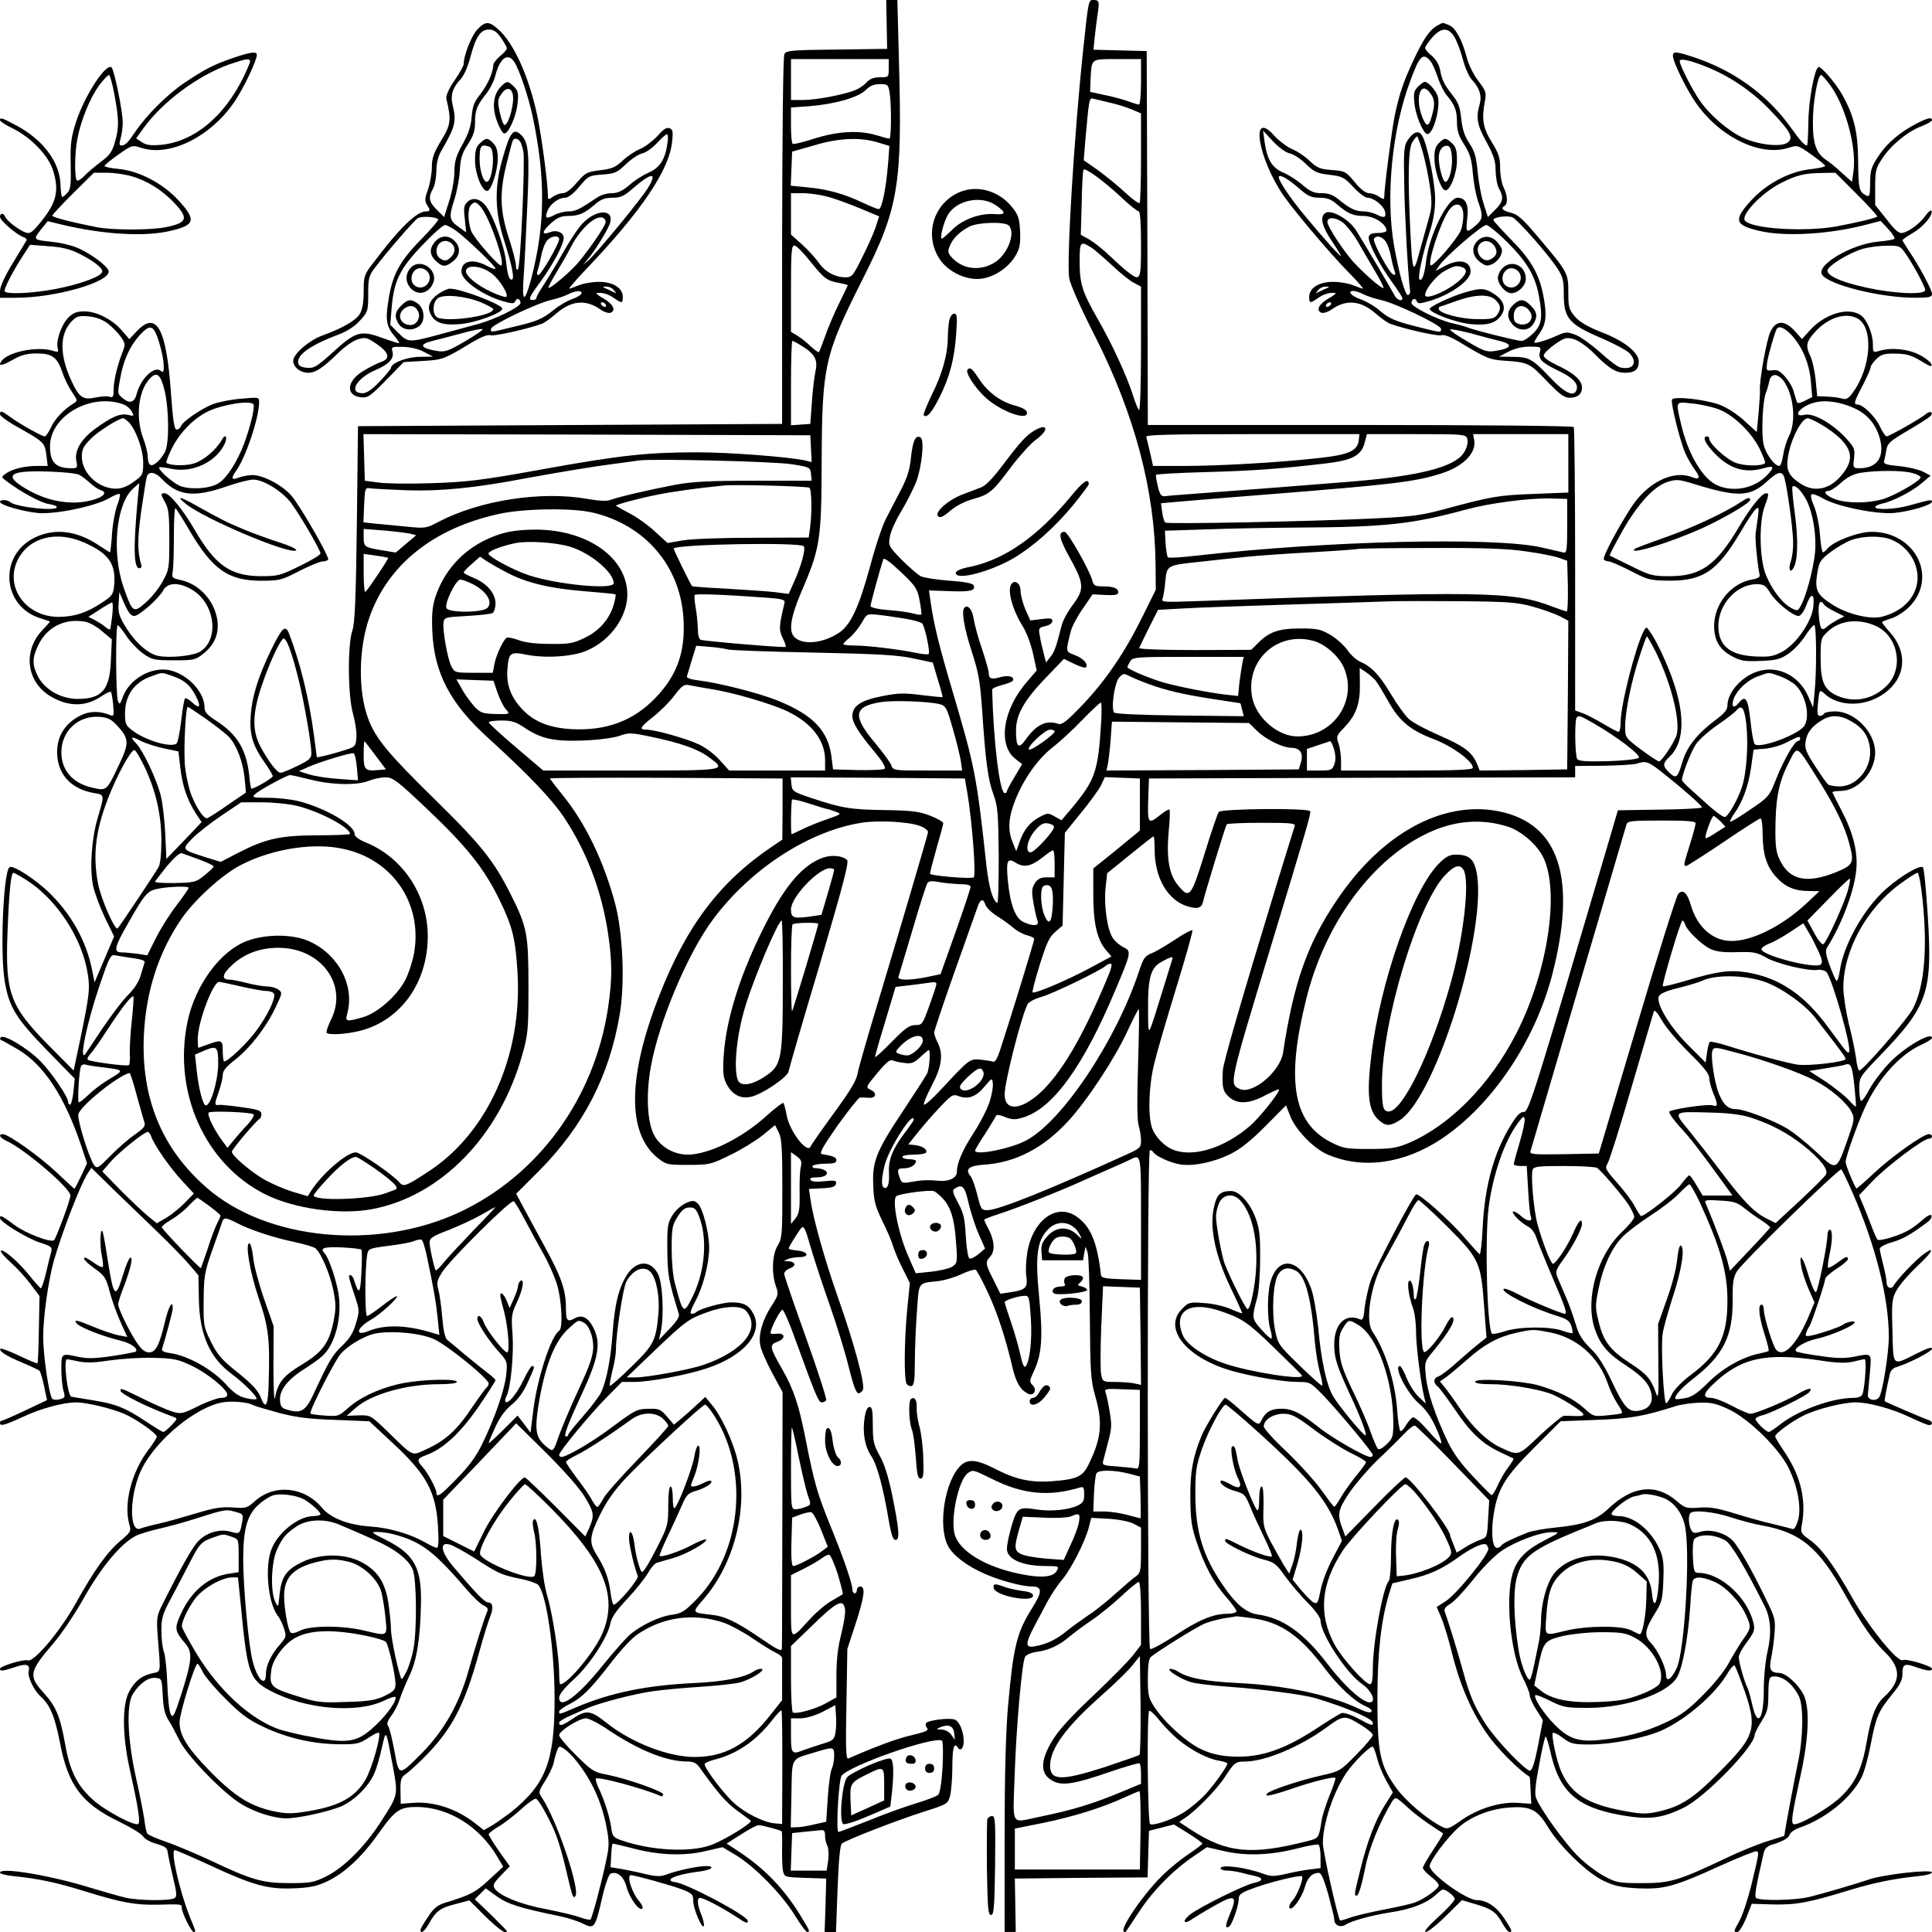 <?xml version="1.0" standalone="no"?>
<!DOCTYPE svg PUBLIC "-//W3C//DTD SVG 20010904//EN"
 "http://www.w3.org/TR/2001/REC-SVG-20010904/DTD/svg10.dtd">
<svg version="1.0" xmlns="http://www.w3.org/2000/svg"
 width="850pt" height="850pt" viewBox="0 0 850 850"
 preserveAspectRatio="xMidYMid meet">
<g transform="translate(0,850) scale(0.1,-0.1)"
fill="#000000" stroke="none">
<path d="M3901 8393 l2 -108 -221 -3 c-199 -2 -222 -4 -231 -20 -6 -10 -9
-340 -10 -822 l0 -805 -933 -5 -933 -5 -5 -430 c-4 -331 -9 -439 -20 -470 -21
-62 -20 -284 3 -365 10 -36 17 -83 15 -105 -3 -39 -5 -41 -57 -57 -30 -10 -69
-20 -86 -24 l-31 -6 -13 99 c-21 158 -61 321 -110 447 -16 39 -30 25 -80 -77
-56 -117 -82 -201 -88 -285 -6 -84 8 -131 62 -208 19 -27 35 -53 35 -59 0 -8
-80 -55 -94 -55 -2 0 -7 28 -10 63 -13 112 -54 178 -148 238 -36 23 -48 37
-48 55 0 67 -69 143 -148 164 -82 21 -184 -36 -213 -120 -11 -30 -13 -31 -20
-14 -10 25 -11 334 -1 333 4 0 21 -21 38 -47 17 -26 50 -60 73 -77 40 -28 49
-30 136 -30 89 0 95 1 132 31 48 39 68 88 59 147 -13 85 -80 158 -161 175 -37
8 -40 10 -35 38 3 16 5 86 5 156 0 69 3 124 7 122 4 -3 33 -48 63 -100 101
-171 170 -219 315 -219 80 0 90 3 167 43 46 23 91 42 102 42 11 0 22 4 25 8 6
11 -117 226 -160 279 -38 46 -125 93 -173 93 -16 0 -42 -5 -57 -10 -36 -14
-40 -7 -15 29 43 60 100 231 101 300 0 24 -1 24 -77 17 -43 -3 -98 -14 -123
-23 -52 -19 -135 -76 -144 -98 -3 -8 -11 -15 -19 -15 -10 0 -16 38 -25 163
-20 282 -63 361 -149 271 l-34 -36 -33 38 c-42 49 -111 84 -165 84 -33 0 -49
-6 -71 -28 -30 -31 -55 -102 -46 -134 4 -17 1 -19 -22 -11 -70 21 -202 -6
-227 -48 -14 -21 3 -19 51 8 37 21 62 28 106 28 68 0 90 -17 113 -84 8 -26 27
-64 42 -86 25 -37 25 -39 8 -49 -42 -25 -85 -70 -101 -107 -10 -21 -22 -39
-27 -39 -13 0 -114 57 -154 87 -36 26 -43 28 -43 10 0 -7 37 -34 83 -59 110
-62 114 -66 121 -120 l6 -48 -48 0 c-55 0 -110 -14 -137 -34 -20 -15 -20 -15
4 -33 62 -47 149 -94 183 -100 21 -3 38 -9 38 -14 0 -20 -181 0 -205 22 -12
11 -45 12 -45 1 0 -14 99 -42 166 -49 76 -7 251 29 312 64 24 14 46 23 49 19
3 -3 -2 -25 -11 -48 -9 -24 -20 -80 -23 -125 -3 -46 -7 -83 -9 -83 -2 0 -23
14 -48 30 -98 66 -196 78 -285 34 -160 -80 -141 -304 29 -355 22 -7 40 -13 40
-14 0 -1 -16 -19 -35 -39 -86 -92 -68 -229 40 -291 77 -45 153 -45 220 1 21
14 40 23 43 20 3 -3 7 -29 10 -57 4 -48 3 -52 -14 -45 -46 19 -91 18 -130 -2
-73 -37 -108 -99 -102 -178 7 -87 65 -146 161 -163 48 -8 47 -6 18 -106 -28
-91 -37 -223 -22 -300 7 -33 31 -97 53 -143 l40 -82 -43 -101 -43 -101 -12 60
c-25 122 -90 239 -185 332 -64 63 -166 128 -178 114 -27 -29 -41 -380 -20
-503 19 -112 50 -162 185 -301 l123 -126 -6 -57 c-3 -31 -10 -57 -14 -57 -5 0
-9 5 -9 11 0 23 -72 129 -123 181 -55 56 -160 119 -174 104 -4 -5 -3 -11 4
-13 6 -2 40 -21 75 -42 111 -67 201 -203 274 -418 l27 -81 -26 -56 c-15 -31
-28 -56 -29 -56 -2 0 -37 32 -78 71 -75 71 -213 169 -237 169 -22 0 -14 -16
15 -29 81 -37 282 -209 282 -241 0 -19 -62 -185 -72 -196 -14 -13 -126 30
-175 67 -55 41 -63 45 -63 30 0 -17 120 -90 176 -108 47 -15 54 -20 50 -38 -3
-11 -14 -53 -23 -93 -9 -40 -20 -71 -24 -70 -3 2 -26 27 -50 57 -49 61 -116
118 -125 108 -4 -4 16 -27 44 -52 28 -25 68 -69 88 -97 l38 -50 -3 -147 c-1
-80 -4 -147 -6 -149 -2 -2 -38 13 -80 33 -42 20 -79 34 -83 31 -9 -10 28 -33
98 -62 36 -15 69 -31 73 -34 5 -4 14 -35 21 -69 l13 -61 -95 -45 c-52 -25 -99
-45 -103 -45 -5 0 -9 -4 -9 -10 0 -16 17 -12 98 25 80 38 181 65 237 65 46 0
153 -26 211 -50 53 -23 144 -87 144 -101 0 -5 -16 -30 -35 -55 -76 -99 -112
-239 -86 -331 9 -30 6 -34 -39 -72 -58 -49 -115 -128 -200 -281 -70 -123 -182
-255 -208 -245 -17 6 -122 -25 -122 -37 0 -12 13 -10 65 7 51 18 69 12 61 -18
-6 -23 23 -84 53 -111 42 -38 62 -87 85 -204 36 -188 96 -268 263 -348 51 -25
97 -53 103 -64 6 -10 31 -25 58 -32 38 -11 48 -18 50 -38 2 -14 12 -63 23
-109 17 -68 18 -86 7 -92 -19 -13 -161 -11 -216 2 -26 6 -99 27 -162 46 -173
53 -390 89 -390 64 0 -5 26 -12 58 -15 115 -12 189 -28 312 -66 165 -51 225
-62 323 -60 107 3 107 3 107 -15 0 -20 42 -105 52 -105 11 0 11 -1 -17 67 -45
113 -86 293 -66 293 6 0 73 -29 149 -64 195 -91 261 -109 375 -104 73 3 103
10 147 31 78 37 155 110 229 215 69 98 90 112 165 112 139 -1 275 -85 354
-219 l26 -44 -63 -58 c-59 -55 -81 -66 -191 -100 -36 -11 -52 -24 -77 -63 -18
-26 -33 -52 -33 -57 0 -20 18 -7 38 29 30 54 49 68 117 85 l60 16 70 -70 c60
-58 95 -83 95 -65 0 2 -32 35 -70 72 l-71 68 24 24 24 24 50 -36 c48 -34 99
-50 278 -87 33 -7 78 -21 99 -32 51 -25 54 -21 85 112 14 62 30 105 38 108 29
11 58 -13 70 -60 13 -48 56 -107 69 -94 4 4 -1 17 -12 30 -33 37 -59 117 -38
117 16 0 172 -43 220 -61 50 -19 54 -23 54 -52 0 -35 40 -129 47 -110 2 6 -3
28 -11 48 -18 43 -21 75 -6 75 15 0 85 -36 148 -76 56 -37 62 -39 62 -25 0 23
-281 171 -324 171 -9 0 -16 4 -16 10 0 11 58 28 128 36 52 7 73 24 27 24 -34
0 -123 -19 -167 -35 -31 -12 -45 -12 -95 -1 -32 8 -80 18 -108 23 l-49 8 3 50
c1 28 4 51 6 53 1 2 38 -7 81 -18 117 -32 229 -37 324 -15 l79 18 57 -34 c81
-48 201 -170 258 -261 26 -43 52 -78 57 -78 14 0 12 5 -23 62 -74 124 -162
216 -279 293 l-52 34 63 40 c35 23 70 41 78 41 14 0 93 -21 101 -27 2 -1 3
-36 2 -77 -1 -40 1 -85 4 -99 7 -26 9 -26 98 -29 l92 -3 -3 -118 -4 -117 25 0
25 0 7 190 c5 127 11 193 19 199 19 16 249 105 363 141 100 32 103 33 113 69
5 20 10 78 10 129 0 84 8 110 25 82 11 -17 25 0 25 29 0 44 -20 90 -41 96 -26
8 -117 -4 -125 -16 -3 -6 -1 -16 5 -22 8 -10 -7 -17 -67 -31 -62 -14 -163 -51
-280 -103 -10 -4 -12 44 -8 238 l4 244 36 110 c39 120 45 165 21 165 -8 0 -15
-7 -15 -15 0 -8 -4 -15 -10 -15 -5 0 -10 8 -10 18 0 25 -39 139 -99 285 -55
136 -69 185 -105 367 -30 155 -53 225 -104 315 -57 99 -58 108 -21 122 37 14
34 39 -4 35 -15 -2 -27 -1 -27 3 0 20 44 105 53 102 6 -2 33 -64 59 -138 84
-231 99 -269 113 -269 8 0 17 4 20 10 3 5 -37 129 -89 275 -53 147 -96 273
-96 281 0 8 12 19 26 24 29 11 24 30 -9 31 -21 0 -21 1 -2 9 11 5 35 9 53 9
46 1 37 25 -11 29 -20 2 -37 6 -37 9 0 4 14 29 32 56 37 57 31 63 73 -78 15
-49 51 -158 80 -240 29 -83 65 -201 80 -263 19 -76 32 -112 42 -112 7 0 16 7
20 16 9 25 -41 210 -108 399 -60 171 -111 350 -123 437 l-7 47 58 3 c45 2 59
7 61 20 3 14 -4 16 -51 11 -35 -4 -57 -2 -61 6 -5 7 4 11 28 11 38 0 57 17 35
31 -8 5 -24 9 -37 9 -13 0 -20 4 -17 10 3 5 28 10 56 10 37 0 49 4 49 15 0 13
-13 19 -63 27 -14 2 -1 27 68 126 48 67 92 122 98 123 7 1 24 0 40 -1 33 -2
37 22 6 36 -21 10 -19 13 31 73 39 47 56 61 68 55 10 -4 33 -9 53 -11 29 -4
41 1 68 26 18 17 35 31 37 31 9 0 3 -83 -7 -103 -6 -12 -53 -85 -104 -162
-120 -180 -138 -225 -133 -330 2 -68 9 -92 39 -155 21 -41 43 -93 49 -115 7
-22 26 -67 43 -100 l30 -60 -12 -120 c-13 -141 -14 -304 -2 -324 5 -7 15 -11
22 -9 11 4 14 29 14 104 0 54 4 154 9 222 10 137 2 125 97 136 25 3 69 16 99
30 29 14 58 22 63 19 5 -3 29 -47 52 -97 43 -91 78 -199 109 -330 16 -68 34
-99 67 -117 26 -14 44 14 23 36 -16 15 -15 19 5 63 35 75 40 149 23 324 -18
184 -10 247 38 298 44 47 111 36 141 -23 11 -21 10 -21 -15 3 -40 36 -90 33
-128 -9 -23 -26 -28 -40 -26 -69 l3 -37 90 0 90 0 5 30 6 30 9 -25 c5 -14 9
-144 10 -290 2 -239 4 -272 23 -340 35 -120 28 -190 -30 -306 -25 -51 -52 -63
-159 -71 -94 -7 -161 8 -252 55 -77 40 -117 44 -148 16 -71 -64 -104 -265 -59
-354 22 -43 82 -89 164 -125 66 -29 163 -55 205 -55 47 0 48 -22 4 -92 -70
-111 -84 -169 -108 -434 -10 -120 -15 -296 -15 -583 l0 -411 25 0 24 0 -2 118
-2 117 292 3 292 2 3 103 3 102 55 14 55 14 63 -39 c34 -21 62 -42 62 -45 0
-3 -26 -23 -57 -44 -32 -21 -82 -61 -111 -89 -82 -77 -194 -237 -178 -254 3
-3 7 -3 9 -1 2 2 29 43 60 90 60 91 146 179 240 243 l57 39 79 -18 c96 -22
207 -17 325 14 43 11 82 18 87 15 5 -3 9 -27 9 -54 l0 -49 -47 -6 c-27 -3 -75
-12 -107 -20 -50 -11 -65 -11 -95 0 -77 29 -191 44 -191 25 0 -5 12 -10 28
-10 15 0 43 -4 62 -9 19 -5 47 -12 63 -15 37 -9 34 -22 -5 -30 -42 -8 -243
-108 -283 -140 -37 -30 -27 -46 12 -18 15 10 61 38 101 60 86 49 97 41 63 -40
-21 -50 -22 -66 -3 -54 13 8 42 93 42 122 0 18 11 27 58 44 69 27 213 62 220
55 9 -8 -20 -83 -40 -105 -11 -11 -18 -26 -15 -33 7 -21 54 41 67 88 12 44 33
65 63 65 10 0 23 -31 41 -95 14 -52 26 -101 26 -109 0 -27 27 -39 52 -23 24
16 113 40 188 52 101 15 168 41 211 82 26 24 28 24 53 8 14 -10 26 -23 26 -30
0 -8 -32 -43 -72 -79 -45 -41 -66 -66 -55 -66 9 0 49 31 88 70 l71 70 57 -17
c73 -21 92 -34 120 -83 12 -22 26 -40 32 -40 14 0 12 6 -23 60 -34 51 -77 80
-120 80 -47 0 -208 117 -208 150 0 23 81 131 131 173 52 45 135 78 215 84 94
8 126 -7 171 -80 53 -89 175 -207 248 -242 49 -23 77 -29 151 -33 115 -5 160
7 362 99 84 38 157 67 161 64 10 -6 11 -5 -24 -150 -15 -60 -38 -130 -51 -154
-28 -51 -28 -51 -10 -51 8 0 25 28 39 62 l24 62 94 -3 c103 -2 157 8 336 63
110 33 191 50 306 62 31 3 57 10 57 16 0 15 -217 -9 -280 -32 -49 -17 -206
-63 -260 -76 -67 -16 -226 -18 -235 -3 -6 9 1 51 34 194 5 22 15 32 37 39 50
15 73 29 79 46 3 9 22 22 43 29 115 40 226 130 272 221 12 23 30 90 41 148 23
120 33 143 95 219 33 40 44 62 44 88 0 44 9 48 60 30 48 -17 70 -19 70 -7 0
12 -115 46 -128 38 -21 -13 -146 140 -217 264 -86 153 -141 229 -194 266 -39
28 -40 31 -33 69 19 106 -6 210 -73 311 -25 37 -45 70 -45 74 0 13 71 65 125
92 55 28 174 58 229 58 58 0 160 -28 238 -65 40 -19 78 -35 85 -35 19 0 16 17
-4 23 -17 5 -185 77 -191 82 -2 2 6 47 23 122 3 12 15 25 28 28 54 16 157 69
157 81 0 9 -22 2 -67 -21 -110 -55 -103 -61 -107 100 -4 132 -2 142 20 181 12
22 53 69 89 103 67 62 82 92 28 53 -33 -24 -115 -109 -130 -136 -12 -22 -33
-13 -33 14 0 11 -7 45 -15 77 -8 31 -15 63 -15 69 0 7 24 20 53 28 48 14 82
33 156 88 13 9 21 22 19 29 -3 8 -16 2 -38 -17 -19 -17 -46 -37 -60 -45 -39
-24 -131 -52 -140 -43 -4 5 -17 34 -28 64 -11 30 -28 72 -37 93 l-16 38 61 64
c64 66 222 185 246 185 8 0 14 5 14 10 0 6 -6 10 -14 10 -25 0 -168 -102 -244
-174 -40 -38 -74 -67 -75 -65 -15 24 -47 103 -47 117 0 21 52 168 85 239 57
125 150 230 245 275 27 12 50 26 50 31 1 30 -117 -37 -185 -107 -33 -34 -73
-87 -90 -118 -16 -31 -33 -54 -37 -52 -4 3 -8 27 -8 55 0 48 1 51 89 142 214
222 234 279 212 624 -7 109 -16 202 -21 207 -12 12 -96 -37 -162 -95 -97 -85
-189 -248 -204 -363 -4 -25 -10 -44 -14 -41 -4 2 -17 32 -30 67 -18 49 -20 66
-11 80 66 105 120 251 128 343 7 77 -14 161 -64 257 -21 40 -39 76 -41 81 -2
4 14 7 36 7 76 0 152 84 152 169 0 89 -90 181 -176 181 -23 0 -46 -4 -49 -10
-3 -5 -12 -10 -19 -10 -10 0 -12 14 -8 53 6 63 7 65 30 44 75 -68 215 -54 294
30 65 69 62 165 -8 242 -19 21 -34 41 -34 43 0 3 18 10 41 17 22 7 57 29 78
50 129 129 29 331 -165 331 -58 0 -166 -41 -193 -73 -7 -9 -17 -17 -21 -17 -4
0 -10 35 -13 78 -3 43 -15 99 -26 125 -12 27 -16 49 -11 52 5 3 29 -5 52 -19
61 -35 235 -70 312 -63 70 7 166 35 166 50 0 10 -10 8 -100 -17 -59 -17 -150
-21 -150 -7 0 5 14 11 30 15 45 9 130 52 175 90 l39 33 -34 18 c-18 9 -65 20
-104 24 -56 5 -70 10 -67 21 2 8 7 30 10 49 5 31 16 40 94 86 48 28 93 57 99
63 18 18 0 27 -19 10 -22 -19 -161 -98 -173 -98 -5 0 -18 20 -30 45 -21 44
-74 95 -98 95 -18 0 -15 12 23 84 19 37 35 73 35 80 0 7 12 23 26 37 21 20 35
24 85 23 48 -1 68 -7 110 -32 38 -24 50 -28 47 -16 -2 9 -25 28 -52 42 -51 27
-126 34 -178 18 -27 -8 -28 -7 -28 28 0 49 -27 112 -55 130 -55 36 -156 5
-222 -67 l-35 -39 -33 37 c-45 48 -82 46 -106 -5 -17 -35 -49 -216 -46 -255 1
-11 -2 -57 -6 -103 l-8 -83 -55 50 c-31 29 -77 58 -108 70 -63 23 -200 39
-210 23 -7 -12 36 -187 60 -239 9 -21 28 -52 40 -69 27 -36 22 -47 -13 -33
-84 32 -198 -26 -268 -136 -59 -91 -125 -217 -119 -226 3 -5 12 -9 21 -9 9 0
52 -19 97 -42 77 -40 85 -42 171 -43 148 0 210 42 311 211 29 50 60 97 69 104
16 14 16 8 -1 -106 -3 -25 7 -131 18 -186 2 -7 -13 -15 -34 -18 -87 -15 -159
-98 -166 -190 -4 -71 19 -116 79 -148 38 -20 55 -23 125 -20 70 3 86 7 123 32
23 16 56 51 73 78 17 26 35 48 40 48 10 0 11 -210 1 -300 l-6 -63 -22 50 c-41
92 -136 138 -224 108 -70 -23 -131 -93 -131 -149 0 -19 -13 -35 -54 -65 -76
-57 -124 -116 -143 -180 -22 -74 -28 -79 -58 -51 -31 29 -31 41 0 70 63 59 70
174 19 325 -26 80 -79 192 -107 229 -14 19 -14 19 -25 0 -37 -71 -102 -326
-102 -404 0 -22 -4 -40 -9 -40 -5 0 -35 16 -67 35 -32 19 -73 41 -91 47 l-33
12 0 619 c0 340 -3 623 -6 628 -3 5 -394 9 -940 9 l-934 0 -2 823 -3 822 -117
3 -117 3 5 52 c3 29 9 76 13 104 9 57 7 63 -20 63 -20 0 -21 -8 -43 -215 -40
-375 -74 -929 -62 -1009 5 -28 49 -129 115 -258 174 -345 261 -675 265 -998
l1 -115 -57 -115 c-77 -157 -162 -283 -265 -391 -71 -74 -90 -89 -107 -84 -54
18 -97 -3 -145 -71 -30 -42 -41 -31 -41 42 0 70 36 133 133 234 l78 81 45 -22
c25 -12 48 -19 51 -16 13 14 -10 40 -47 54 -43 17 -42 12 -19 105 5 21 29 66
53 100 l43 63 57 -3 c43 -2 56 1 56 12 0 18 -22 26 -70 26 -32 0 -39 4 -44 25
-12 46 -108 215 -122 215 -30 0 -24 -30 21 -111 65 -117 67 -140 16 -209 -23
-30 -46 -72 -51 -95 -23 -91 -31 -114 -49 -136 l-19 -24 -10 40 c-6 22 -14 56
-17 77 -7 34 -5 36 24 43 18 4 31 13 31 22 0 13 -9 14 -49 9 l-48 -6 -22 49
c-11 27 -21 64 -21 81 0 34 -26 52 -41 29 -18 -28 6 -114 52 -187 15 -24 35
-77 44 -118 l16 -74 -41 -48 c-109 -123 -132 -283 -50 -343 l27 -21 -33 -56
c-19 -31 -34 -59 -34 -64 0 -4 -4 -8 -9 -8 -23 0 -50 226 -56 455 0 6 20 15
44 21 25 6 46 15 48 21 6 17 -23 23 -58 13 -37 -11 -49 -6 -49 19 0 9 -13 56
-29 104 -17 48 -33 108 -37 133 -6 42 -26 66 -41 50 -14 -14 -1 -90 32 -192
30 -92 37 -130 46 -258 15 -227 26 -308 50 -372 19 -53 21 -80 23 -271 0 -116
-2 -209 -7 -206 -20 12 -36 69 -47 163 -43 398 -51 436 -149 768 -58 195 -82
291 -97 396 l-7 48 89 -3 c92 -4 117 2 108 25 -4 9 -36 16 -107 21 -56 4 -113
13 -127 20 -14 8 -51 40 -84 73 -56 58 -58 61 -51 100 3 22 26 73 51 114 24
40 53 98 65 128 25 68 37 184 19 195 -21 13 -34 -13 -42 -87 -5 -54 -17 -91
-44 -143 -20 -38 -49 -95 -65 -125 -16 -30 -47 -122 -69 -205 -50 -184 -86
-263 -137 -298 -71 -48 -161 -57 -198 -20 -26 26 -17 86 29 195 85 197 90 230
91 583 2 415 12 462 178 792 161 317 177 418 162 966 l-7 267 -25 0 -24 0 2
-107z m9 -193 c0 -40 0 -40 -38 -40 -27 0 -45 -7 -58 -21 -10 -12 -33 -28 -50
-35 -48 -20 -173 -44 -231 -44 l-53 0 0 90 0 90 215 0 215 0 0 -40z m1110 -60
c0 -55 -4 -100 -9 -100 -5 0 -28 7 -52 16 -24 8 -71 21 -104 27 l-59 13 2 54
c5 94 -1 90 118 90 l104 0 0 -100z m-1106 -47 c8 -53 8 -203 -1 -203 -5 0 -30
7 -57 15 -76 23 -168 18 -271 -14 -49 -16 -93 -27 -97 -24 -5 2 -8 39 -8 82
l0 78 83 6 c110 9 213 38 246 71 18 18 36 26 62 26 34 0 37 -2 43 -37z m966
-44 c30 -6 74 -20 98 -30 l42 -18 0 -194 c0 -107 -3 -197 -6 -200 -4 -4 -34
18 -66 48 -33 31 -87 74 -120 98 l-60 42 6 75 c17 193 18 201 35 196 9 -2 41
-10 71 -17z m-1020 -175 l53 -16 -6 -80 c-9 -108 -27 -198 -41 -198 -6 0 -38
13 -72 29 -82 39 -156 59 -243 67 l-72 7 3 75 3 75 95 27 c110 33 202 37 280
14z m1072 -241 c37 -35 72 -63 78 -63 6 0 10 -51 10 -145 0 -159 -2 -164 -56
-123 -16 12 -53 45 -81 72 -29 28 -70 60 -90 72 l-38 21 4 139 c1 76 5 142 8
147 7 11 89 -49 165 -120z m-1292 2 c30 -8 94 -31 142 -51 l86 -36 -17 -52
c-10 -28 -37 -88 -60 -133 -38 -77 -43 -83 -72 -83 -45 0 -91 25 -118 66 -14
19 -46 55 -73 79 l-48 43 0 91 0 91 53 0 c28 0 77 -7 107 -15z m1158 -222 c15
-9 56 -45 92 -78 36 -34 80 -70 98 -79 l32 -17 0 -276 c0 -159 -4 -273 -9
-267 -5 5 -17 34 -26 64 -29 89 -89 220 -154 334 -71 125 -81 156 -81 259 0
83 4 87 48 60z m-1233 -63 c61 -76 72 -85 128 -95 20 -4 37 -8 37 -10 0 -1
-17 -37 -39 -81 -21 -43 -49 -108 -61 -144 -13 -36 -25 -67 -27 -69 -2 -3 -18
9 -36 25 -17 17 -44 38 -59 47 l-28 17 0 190 c0 160 2 190 15 190 8 0 39 -31
70 -70z m-3091 -273 c19 -15 45 -41 57 -58 20 -28 21 -35 10 -63 -23 -57 -41
-130 -41 -169 0 -33 -3 -38 -19 -32 -10 3 -38 1 -62 -4 -53 -12 -71 0 -105 74
-53 114 -52 207 2 262 22 22 32 25 74 21 32 -3 61 -14 84 -31z m7698 22 c72
-39 61 -216 -21 -327 -18 -25 -29 -31 -45 -26 -11 4 -41 8 -66 9 l-45 2 -7 72
c-4 41 -15 87 -23 104 -22 45 -19 63 20 106 58 64 134 88 187 60z m-7472 -105
c23 -74 28 -146 9 -127 -27 27 -89 -30 -107 -98 -10 -40 -30 -47 -62 -21 -23
19 -24 21 -11 88 14 81 44 144 87 191 46 49 60 44 84 -33z m7180 34 c49 -52
80 -126 87 -205 l6 -70 -32 -16 c-24 -12 -33 -13 -36 -4 -2 7 -9 28 -15 49
-11 36 -53 87 -74 89 -6 1 -19 0 -29 -1 -16 -1 -17 4 -12 37 6 37 33 130 42
146 9 15 33 6 63 -25z m-4354 -49 c59 -36 73 -62 62 -111 -5 -24 -13 -86 -16
-138 l-7 -95 -42 -3 -43 -3 0 185 c0 102 3 186 6 186 4 0 22 -9 40 -21z
m-2802 -196 c20 -85 21 -234 2 -271 -19 -36 -52 -66 -65 -57 -6 3 -11 19 -11
35 0 17 -9 53 -20 82 -34 90 -22 206 27 260 32 36 49 23 67 -49z m7124 40 c44
-62 55 -178 23 -241 -11 -21 -22 -59 -26 -85 -4 -26 -11 -47 -17 -47 -20 0
-57 50 -68 91 -12 45 -6 193 10 233 5 12 11 33 14 49 4 18 13 27 26 27 10 0
27 -12 38 -27z m-7303 -103 c13 -5 29 -19 35 -31 11 -20 10 -21 -18 -14 -35 7
-72 -9 -148 -65 -59 -45 -87 -94 -78 -139 6 -29 5 -31 -22 -31 -69 0 -94 26
-94 96 0 135 182 238 325 184z m7611 -15 c59 -26 98 -72 115 -136 21 -79 -12
-128 -87 -129 -31 0 -32 0 -27 44 5 41 2 47 -37 90 -59 63 -141 110 -180 101
-58 -13 -22 36 40 53 47 14 114 5 176 -23z m-7041 16 c7 -13 -11 -90 -41 -173
-30 -79 -75 -150 -111 -173 -38 -26 -132 -31 -175 -11 -35 17 -95 72 -87 80 2
2 27 -1 55 -7 89 -18 190 28 230 105 17 33 8 55 -10 23 -26 -46 -83 -93 -126
-105 -40 -11 -105 -8 -118 4 -2 3 8 31 24 63 34 69 97 133 159 163 65 31 188
50 200 31z m6439 -19 c68 -23 149 -100 187 -175 16 -33 27 -62 25 -64 -14 -15
-91 -14 -130 1 -42 16 -116 84 -116 106 0 6 -4 10 -10 10 -23 0 -7 -34 39 -80
64 -64 130 -83 210 -60 46 13 50 6 16 -30 -55 -58 -145 -77 -218 -46 -65 27
-130 137 -161 270 -24 102 -26 99 47 91 34 -3 84 -14 111 -23z m-6988 -59 c32
-33 64 -121 64 -178 0 -53 -2 -56 -42 -85 -27 -20 -53 -30 -77 -30 -78 0 -151
68 -151 141 0 32 7 46 40 79 33 33 120 88 142 90 4 0 14 -8 24 -17z m7449 -12
c28 -16 65 -44 83 -62 57 -58 55 -105 -6 -171 -49 -52 -111 -63 -167 -28 -54
34 -68 60 -59 117 11 78 60 173 87 173 7 0 35 -13 62 -29z m-4447 -105 l3 -59
-28 7 c-73 16 -334 36 -474 36 -220 0 -342 -13 -684 -75 -264 -48 -332 -56
-490 -61 -93 -3 -197 -2 -230 3 l-60 8 -3 103 -3 102 983 -2 983 -3 3 -59z
m2410 37 c-5 -46 -44 -64 -174 -78 -165 -19 -437 -35 -597 -35 l-134 0 -13 58
c-7 31 -15 63 -17 70 -4 9 93 12 467 12 l471 0 -3 -27z m477 8 c7 -23 -7 -61
-31 -82 -61 -53 -215 -87 -494 -109 -173 -14 -466 -37 -645 -50 -77 -6 -149
-11 -160 -13 -16 -2 -22 7 -31 43 -6 25 -10 48 -8 51 2 3 101 9 221 12 209 6
309 13 526 38 117 14 157 35 171 92 l10 37 217 0 c204 0 218 -1 224 -19z m445
-110 l0 -128 -152 -6 c-157 -6 -186 -11 -393 -67 -104 -28 -145 -33 -310 -41
-276 -13 -909 -26 -918 -18 -5 4 -11 24 -14 46 l-5 39 138 12 c77 6 227 19
334 27 553 44 646 55 761 92 96 30 155 90 145 146 l-5 27 209 0 210 0 0 -129z
m-3420 -3 c84 -13 85 -14 88 -43 l3 -30 -253 0 c-201 0 -272 -4 -348 -18 -111
-21 -248 -53 -283 -66 -17 -7 -51 -5 -103 4 -203 36 -473 -6 -655 -101 -54
-29 -59 -29 -140 -21 -46 4 -108 11 -137 13 l-53 6 3 76 c3 71 5 77 23 74 11
-2 85 -6 165 -9 146 -5 301 10 525 53 142 26 298 52 385 63 47 6 96 13 110 15
53 9 590 -4 670 -16z m-3131 -47 c11 -6 32 -22 47 -36 14 -13 35 -27 46 -31
54 -17 -33 -56 -122 -55 -72 1 -142 22 -210 63 -98 59 -66 80 112 73 59 -2
116 -8 127 -14z m8064 8 c20 -5 37 -14 37 -19 0 -15 -113 -80 -166 -96 -65
-19 -158 -19 -208 -1 -41 14 -60 37 -32 37 9 0 34 16 56 36 27 25 53 38 87 44
71 11 183 11 226 -1z m-7702 -25 c71 -76 141 -84 283 -35 49 17 103 31 120 31
46 0 132 -54 169 -106 42 -58 127 -205 127 -219 0 -6 -41 -31 -91 -55 -85 -42
-96 -45 -172 -45 -133 1 -200 48 -290 203 -52 90 -111 162 -133 162 -18 0 -18
-4 4 -43 14 -26 17 -57 17 -162 0 -125 -1 -132 -30 -184 -16 -29 -49 -71 -74
-92 -54 -48 -58 -45 -97 66 -53 152 -34 364 39 433 l30 27 -7 -70 c-20 -219
-18 -309 9 -305 6 1 9 7 7 13 -18 63 -18 112 -1 236 11 75 22 144 25 154 8 25
37 21 65 -9z m7136 14 c11 -18 42 -232 42 -294 1 -28 -4 -65 -10 -83 -12 -34
-4 -55 11 -31 20 32 22 124 7 238 -9 64 -14 119 -11 121 11 11 40 -18 62 -60
29 -58 45 -158 37 -234 -8 -72 -37 -180 -59 -224 -16 -30 -17 -31 -45 -16 -39
20 -85 80 -112 146 -28 69 -31 229 -6 299 20 53 20 60 7 60 -19 0 -70 -64
-124 -156 -97 -162 -165 -209 -301 -209 -74 0 -86 3 -170 45 -49 24 -92 45
-93 46 -2 1 23 49 55 106 68 121 140 199 200 218 39 12 50 11 115 -9 191 -59
246 -58 320 9 46 42 62 48 75 28z m-4286 -54 c10 -6 12 -110 3 -175 l-6 -44
-247 -1 c-140 0 -273 -5 -310 -12 l-64 -11 -58 53 c-32 29 -83 65 -114 80 -30
16 -55 30 -55 31 0 5 98 32 180 48 67 14 184 30 295 41 53 5 365 -3 376 -10z
m3334 -169 c0 -102 -2 -119 -15 -116 -8 2 -53 12 -100 23 -209 46 -936 29
-1510 -36 -69 -8 -128 -12 -132 -8 -3 4 -8 32 -10 62 l-3 55 185 6 c102 4 286
7 410 8 377 2 494 15 733 80 100 27 271 50 367 48 l75 -2 0 -120z m-4288 60
c231 -54 386 -235 400 -466 9 -146 -27 -249 -123 -349 -96 -101 -217 -146
-369 -138 -103 6 -172 35 -225 96 -46 52 -64 107 -57 175 6 66 13 71 86 56 85
-16 204 -8 266 20 102 45 175 148 175 246 -1 162 -176 285 -405 285 -96 -1
-150 -12 -222 -47 -105 -52 -181 -139 -218 -251 -13 -42 -16 -76 -13 -150 8
-183 79 -318 246 -469 175 -159 278 -267 332 -347 100 -149 167 -325 195 -511
19 -126 19 -204 0 -330 -60 -399 -308 -738 -657 -900 -364 -168 -844 -121
-1107 108 -199 172 -291 396 -278 673 9 191 64 363 165 511 56 82 177 193 259
236 128 67 298 98 428 77 231 -36 376 -235 337 -462 -7 -39 -25 -93 -39 -120
-38 -71 -122 -144 -185 -163 -73 -21 -80 -20 -71 13 35 123 -36 261 -165 320
-73 33 -190 34 -276 2 -117 -44 -227 -194 -261 -355 -65 -311 77 -627 343
-760 127 -63 327 -91 468 -65 304 57 562 322 662 680 25 89 27 108 27 300 0
231 -6 262 -78 405 -73 146 -130 218 -329 413 -209 205 -266 273 -298 360 -45
119 -43 308 5 445 81 233 284 395 575 457 108 23 319 26 407 5z m-802 -93 l26
-7 -45 -38 -45 -38 -61 10 c-77 13 -80 15 -80 58 l0 36 89 -7 c50 -4 101 -11
116 -14z m-1432 -40 c108 -49 138 -94 129 -190 -4 -37 -9 -45 -56 -75 -65 -43
-117 -60 -186 -61 -147 -1 -242 132 -181 253 51 98 171 128 294 73z m7950 13
c51 -21 92 -67 107 -120 28 -99 -36 -191 -153 -219 -51 -12 -153 13 -217 55
-68 44 -77 64 -64 142 8 46 14 55 59 89 28 21 68 44 90 52 53 19 134 20 178 1z
m-5816 -30 c90 -27 193 -113 193 -161 0 -30 -249 -6 -373 35 -74 25 -180 83
-178 96 2 11 55 32 116 45 53 12 178 4 242 -15z m1029 2 c10 -10 -11 -88 -42
-156 l-24 -54 -63 8 c-34 4 -129 10 -210 15 -81 4 -150 9 -152 11 -7 8 -84
164 -81 166 18 19 555 28 572 10z m3179 -23 c59 -8 123 -21 143 -28 l37 -13 3
-111 c1 -62 -1 -112 -5 -112 -4 0 -33 10 -63 21 -175 68 -305 70 -1574 24
-139 -5 -148 -4 -141 12 4 10 9 44 12 76 7 71 6 70 158 86 61 7 148 16 195 21
47 5 175 14 285 20 110 6 205 13 210 15 6 2 150 4 322 4 236 1 338 -3 418 -15z
m-5007 -28 c3 -3 -80 -128 -100 -150 -4 -6 -8 30 -8 78 l0 89 52 -7 c29 -4 54
-9 56 -10z m524 -66 c86 -45 189 -69 338 -81 74 -6 136 -12 138 -14 2 -2 -1
-21 -7 -42 -18 -65 -63 -118 -128 -149 -52 -25 -68 -28 -153 -27 -61 0 -111 6
-139 17 -24 9 -47 13 -52 10 -15 -9 -47 -78 -54 -117 l-7 -37 -84 0 c-81 0
-84 1 -98 28 -17 33 -39 158 -35 192 4 24 7 25 104 30 55 3 106 9 113 13 6 5
12 23 12 42 0 44 -37 88 -95 112 -25 10 -45 21 -45 24 0 4 16 21 36 38 l36 32
31 -21 c18 -11 58 -34 89 -50z m1814 -122 c6 -32 9 -59 7 -62 -3 -2 -19 0 -36
5 -17 5 -67 12 -109 15 -48 4 -78 11 -78 18 0 10 43 167 56 205 3 9 28 -9 77
-55 66 -63 73 -74 83 -126z m-1968 73 c63 -32 92 -79 66 -106 -22 -21 -172
-22 -180 0 -9 21 42 125 61 125 9 0 32 -9 53 -19z m-1234 -25 c101 -59 123
-216 38 -272 -28 -19 -132 -30 -184 -20 -46 8 -105 61 -146 129 -28 46 -33 63
-30 103 l3 49 13 -30 c25 -59 36 -75 53 -75 21 0 109 78 128 114 19 34 69 35
125 2z m6945 -16 c26 -41 99 -100 124 -100 9 0 23 19 33 45 22 60 38 58 32 -4
-7 -66 -75 -165 -138 -199 -39 -20 -55 -23 -120 -20 -111 6 -160 48 -160 135
1 96 81 183 170 183 30 -1 39 -6 59 -40z m-4424 -19 c72 -5 89 -9 87 -21 -25
-107 -26 -119 -9 -156 10 -20 16 -38 14 -40 -4 -5 -356 25 -374 31 -8 3 -13
23 -13 52 -1 26 -5 68 -10 93 -4 25 -6 48 -4 52 4 7 129 2 309 -11z m3379 -40
c43 -12 96 -31 118 -42 l38 -20 -2 -327 -3 -327 -192 -3 -193 -2 -13 32 c-22
50 -55 75 -168 124 -57 25 -117 57 -132 72 -16 15 -51 64 -78 109 -51 85 -86
121 -135 142 -16 7 -41 29 -56 51 -15 21 -48 51 -75 67 -43 25 -58 28 -133 28
-94 0 -137 -15 -186 -65 l-29 -29 -248 -1 c-146 0 -247 4 -245 9 2 5 21 45 43
89 l40 79 110 6 c61 4 268 11 460 17 193 6 388 12 435 14 47 2 193 2 325 1
212 -2 249 -5 319 -24z m-6250 -38 c-4 -32 -8 -60 -10 -62 -2 -2 -12 3 -21 11
-10 9 -31 22 -46 30 l-28 14 48 31 c26 17 51 32 56 32 4 1 4 -25 1 -56z m7531
47 c4 -6 25 -20 48 -31 l41 -21 -30 -15 c-16 -9 -37 -22 -47 -31 -23 -21 -30
-11 -35 53 -4 52 6 72 23 45z m-4042 -62 c37 -6 71 -16 75 -22 12 -16 35 -126
28 -133 -3 -4 -30 -1 -58 5 -71 15 -211 32 -270 32 -27 0 -48 3 -48 6 0 3 13
17 30 30 16 14 39 43 52 65 22 39 22 39 72 34 28 -3 81 -11 119 -17z m-3605
-14 c17 -4 50 -22 72 -42 l42 -35 -4 -91 c-5 -132 -39 -171 -148 -171 -73 1
-143 41 -173 99 -26 50 -26 82 2 139 39 80 119 119 209 101z m7879 -20 c95
-46 119 -185 45 -260 -61 -61 -144 -78 -219 -45 -58 27 -73 60 -73 166 0 84 1
88 31 116 54 51 138 60 216 23z m-6942 -239 c25 -105 55 -277 55 -320 0 -21
-10 -30 -62 -55 -34 -17 -67 -30 -74 -30 -15 0 -53 50 -88 115 -37 70 -36 145
5 267 30 89 70 179 92 206 13 17 38 -45 72 -183z m5969 128 c67 -136 109 -299
93 -365 -8 -30 -66 -118 -78 -118 -5 0 -41 24 -79 52 -69 52 -70 53 -70 100 0
66 26 196 62 306 16 50 31 92 34 92 2 0 19 -30 38 -67z m-1504 47 c49 -13 109
-66 131 -114 65 -144 -42 -306 -203 -306 -86 0 -182 83 -199 172 -31 163 112
293 271 248z m-2580 -37 c8 -4 177 -10 375 -14 289 -6 377 -11 444 -26 l85
-18 22 -75 c13 -41 22 -75 21 -77 -2 -1 -44 3 -94 9 -76 10 -103 9 -173 -5
-92 -18 -130 -43 -130 -87 0 -30 26 -72 101 -162 30 -36 47 -64 41 -70 -5 -5
-58 -7 -118 -6 l-109 3 -6 50 c-14 120 -81 190 -241 254 -83 33 -254 76 -341
87 -36 4 -57 11 -55 18 2 6 12 39 22 73 l19 62 61 -5 c34 -3 68 -8 76 -11z
m2266 -60 c-3 -16 -9 -54 -13 -86 l-6 -59 -56 6 c-75 9 -203 34 -271 53 -62
18 -160 59 -160 68 0 3 6 14 12 25 12 19 24 20 257 20 l243 0 -6 -27z m586
-77 c9 -12 34 -52 55 -90 49 -88 96 -128 201 -168 83 -32 172 -97 172 -126 0
-9 -75 -12 -290 -12 l-290 0 0 44 c0 23 -5 58 -11 75 -11 31 -9 35 24 69 52
54 71 104 70 190 l-1 73 26 -17 c15 -10 34 -27 44 -38z m-5291 19 c53 -19 75
-39 101 -88 24 -47 17 -59 -17 -27 -14 13 -28 21 -31 17 -4 -4 -11 -48 -17
-99 -6 -51 -15 -96 -21 -100 -27 -18 -137 15 -193 58 -30 22 -33 30 -33 75 0
80 41 138 117 164 48 18 43 18 94 0z m4291 -34 c76 -28 156 -47 288 -67 63
-10 116 -18 117 -18 1 -1 5 -14 8 -29 l7 -28 -280 3 c-171 2 -285 7 -290 13
-15 16 1 131 22 154 17 19 21 19 46 6 16 -8 52 -23 82 -34z m2779 34 c24 -9
54 -26 67 -38 45 -42 66 -132 42 -178 -21 -39 -198 -105 -220 -83 -5 5 -13 49
-18 97 -11 103 -22 121 -51 86 -24 -30 -37 -19 -22 20 17 40 61 80 107 96 49
18 44 18 95 0z m-5642 -73 c10 -28 26 -61 36 -72 21 -23 20 -23 -55 -21 -49 2
-58 6 -85 35 -16 19 -41 52 -53 75 l-24 42 82 -3 81 -3 18 -53z m936 17 c99
-15 269 -65 340 -99 106 -51 165 -127 165 -214 l0 -46 -211 0 -211 0 -40 44
c-21 25 -62 56 -91 70 -57 27 -196 66 -235 66 -32 0 -26 11 35 59 29 23 70 64
90 91 32 42 42 50 63 46 14 -3 57 -11 95 -17z m1009 -67 c27 -7 32 -16 58
-108 16 -54 31 -118 35 -141 l6 -43 -152 0 c-150 0 -152 0 -160 24 -5 13 -39
59 -75 102 -96 115 -90 156 29 175 55 9 213 3 259 -9z m710 -89 c-13 -206 -26
-244 -124 -363 l-50 -59 -30 17 c-28 16 -31 16 -67 -3 -43 -23 -69 -56 -88
-111 l-14 -39 -15 37 c-23 54 -20 110 10 186 37 94 100 183 164 233 30 23 89
77 130 120 41 42 78 77 83 78 4 0 5 -43 1 -96z m-3936 23 c42 -30 87 -65 99
-78 34 -36 61 -107 69 -179 l6 -66 -82 -56 c-45 -32 -85 -57 -90 -57 -16 0
-49 51 -70 107 -11 31 -24 91 -27 133 -5 72 4 250 13 250 3 0 39 -24 82 -54z
m6775 -22 c10 -91 1 -218 -20 -279 -17 -51 -55 -119 -72 -129 -6 -4 -36 17
-68 45 -32 29 -73 65 -90 81 -18 16 -33 32 -33 37 0 22 40 125 61 156 13 20
56 58 95 85 39 27 77 56 84 65 23 27 35 10 43 -61z m-7166 -8 c51 -55 52 -76
7 -170 -56 -118 -54 -116 -120 -101 -85 20 -134 76 -134 155 0 95 76 164 170
156 35 -3 51 -11 77 -40z m6492 13 c102 -58 212 -142 201 -153 -6 -6 -66 -13
-137 -15 -98 -2 -127 0 -134 10 -10 16 -12 173 -2 182 10 10 12 10 72 -24z
m1135 8 c52 -29 77 -65 83 -119 10 -85 -56 -168 -134 -168 -21 0 -43 4 -49 8
-6 4 -32 40 -58 81 -41 63 -47 80 -42 109 6 39 27 66 71 93 40 25 81 24 129
-4z m-5840 -26 c74 -51 131 -64 264 -59 70 3 134 12 159 21 38 14 49 14 135
-4 130 -27 208 -54 256 -90 81 -59 82 -59 -343 -59 l-385 0 -120 102 c-66 56
-120 106 -120 110 0 4 25 8 56 8 45 0 63 -6 98 -29z m3226 -16 c40 -39 112
-74 151 -75 38 0 54 -23 43 -63 l-10 -32 -423 -3 -423 -2 5 22 c3 13 9 61 13
108 l6 85 302 -3 301 -3 35 -34z m-890 -3 c0 -13 -100 -84 -112 -80 -17 6 69
88 92 88 11 0 20 -4 20 -8z m-3917 -75 l62 -13 8 -69 c9 -81 30 -143 67 -201
l27 -41 -77 -81 -78 -81 -5 112 c-3 62 -12 139 -21 172 -19 71 -76 191 -105
222 -31 33 -26 36 19 13 22 -11 69 -26 103 -33z m7197 43 c0 -5 -4 -10 -9 -10
-15 0 -61 -79 -95 -163 -32 -81 -33 -83 -116 -139 -46 -32 -86 -56 -88 -53 -2
2 5 17 17 34 38 53 63 122 75 204 l11 79 49 4 c28 2 70 14 95 27 54 28 61 30
61 17z m-6267 -75 l45 -60 -35 -3 c-58 -5 -63 1 -63 69 0 34 2 60 4 58 2 -2
24 -31 49 -64z m4217 26 c7 -26 7 -48 0 -65 -9 -24 -14 -26 -65 -26 l-55 0 0
48 0 47 48 16 c26 9 50 17 54 18 4 0 12 -17 18 -38z m2119 -114 c83 -131 128
-222 148 -302 22 -81 16 -92 -61 -123 -125 -50 -200 -35 -243 49 -18 35 -22
61 -22 129 0 142 14 216 55 297 43 86 35 89 123 -50z m-7354 41 c51 -107 75
-213 75 -327 0 -58 -5 -105 -13 -117 -15 -27 -168 -256 -179 -268 -11 -14 -74
129 -87 198 -23 124 -11 229 43 370 38 100 101 216 117 216 6 0 25 -33 44 -72z
m935 -3 l5 -58 -85 6 c-47 3 -105 12 -130 20 l-45 14 40 18 c51 23 187 64 200
61 6 -1 12 -29 15 -61z m5754 -32 c82 -65 160 -134 164 -145 2 -4 -81 -9 -183
-10 l-187 -3 -44 -150 c-317 -1077 -349 -1180 -369 -1177 -15 1 -30 -13 -56
-55 -76 -122 -117 -269 -126 -456 -3 -65 -9 -116 -13 -115 -4 2 -33 34 -65 71
-63 75 -203 199 -215 192 -16 -10 -184 -330 -201 -384 -10 -31 -21 -82 -25
-114 -5 -50 -8 -57 -22 -51 -63 27 -112 -21 -112 -111 0 -59 11 -93 67 -215
49 -104 77 -179 71 -185 -6 -6 -118 129 -144 174 -28 49 -51 153 -64 296 -7
66 -20 144 -31 174 -47 135 -147 151 -180 29 -14 -52 -14 -160 0 -207 6 -19 8
-37 5 -40 -2 -3 -23 15 -44 39 -43 48 -43 52 -19 140 7 25 13 101 13 170 1
102 -3 135 -19 179 -25 69 -73 121 -109 121 -48 0 -64 -16 -76 -76 -19 -88 8
-211 74 -349 29 -60 52 -111 51 -113 -1 -1 -24 7 -51 19 -27 12 -79 24 -116
26 -64 5 -68 4 -97 -25 -89 -89 24 -223 236 -278 92 -24 213 -44 273 -44 53 0
55 -1 110 -57 67 -70 220 -253 220 -265 0 -4 -5 -8 -11 -8 -23 0 -173 86 -229
132 -73 58 -111 78 -153 80 -49 2 -76 -11 -93 -43 -17 -34 -12 -37 -103 43
-30 27 -58 48 -61 48 -9 0 -84 -121 -103 -165 -39 -96 -51 -159 -50 -275 1
-96 5 -128 28 -195 34 -103 75 -179 130 -242 25 -28 45 -56 45 -62 0 -6 -18
-11 -40 -11 -62 0 -127 -27 -232 -97 -54 -35 -102 -61 -108 -58 -13 8 -14
2195 -1 2195 6 0 13 -5 16 -10 10 -17 77 -47 118 -53 57 -9 144 9 217 44 47
23 90 57 157 124 l91 92 18 -46 c23 -61 103 -144 164 -170 155 -67 338 -41
503 69 221 148 409 427 486 721 110 427 31 667 -237 720 -249 48 -518 -101
-715 -398 -126 -188 -186 -360 -232 -664 -13 -84 -135 -186 -191 -160 -47 21
-46 22 137 626 159 523 178 588 173 596 -9 15 -390 11 -402 -3 -5 -7 -34 -91
-63 -186 -60 -193 -66 -200 -120 -132 -36 45 -48 119 -37 234 5 49 6 91 3 94
-3 3 -23 -9 -45 -27 -49 -39 -52 -34 -48 80 l3 84 938 3 937 2 0 25 0 25 123
1 c67 1 133 5 147 9 44 14 51 11 124 -47z m-5958 -23 c95 -24 207 -26 257 -5
20 8 53 15 73 15 32 0 50 -13 186 -142 174 -165 250 -261 318 -402 56 -116 68
-168 77 -317 21 -363 -131 -702 -390 -872 -100 -66 -112 -70 -129 -50 -27 33
-172 133 -193 133 -39 0 -147 -93 -196 -169 l-15 -24 -70 21 c-38 12 -96 37
-129 57 -61 37 -135 102 -135 118 0 10 109 139 123 145 4 2 7 12 7 21 0 15
-15 20 -88 30 -49 7 -92 11 -98 10 -21 -4 -21 3 -3 53 10 29 19 64 19 78 0 19
14 36 56 69 66 52 135 141 177 230 29 61 30 64 12 77 -10 8 -33 14 -50 14 -17
0 -57 7 -88 15 -32 8 -66 15 -77 15 -38 0 -33 24 14 67 54 48 121 73 201 73
189 0 309 -165 230 -319 -13 -27 -21 -51 -18 -55 11 -11 88 -6 148 9 178 46
297 212 297 416 0 180 -108 344 -269 411 -35 14 -53 28 -53 39 0 39 -126 113
-245 144 -32 8 -93 15 -134 15 -67 0 -74 2 -60 15 18 18 140 84 155 85 6 0 47
-9 90 -20z m2077 -129 l-1 -135 -43 -29 c-233 -157 -379 -350 -500 -661 -138
-353 -140 -602 -6 -710 38 -30 42 -31 135 -31 94 0 100 2 184 43 48 23 113 63
143 87 l55 45 16 -32 c13 -26 16 -67 16 -248 0 -202 -1 -218 -21 -251 -24 -39
-27 -122 -7 -179 12 -33 11 -38 -20 -86 -40 -62 -58 -126 -49 -173 3 -20 27
-74 52 -121 l46 -85 -1 -560 c-1 -308 -1 -563 -2 -567 0 -16 -19 -7 -96 46
-109 74 -157 96 -217 102 -82 9 -83 9 -37 62 143 161 205 413 154 621 -19 80
-72 194 -112 240 l-29 35 -39 -36 c-21 -20 -52 -47 -69 -61 l-30 -25 -30 35
c-27 32 -36 36 -78 35 -56 -1 -59 -3 -170 -85 -81 -61 -194 -127 -217 -127 -6
0 -10 4 -10 9 0 14 128 170 205 249 l71 72 54 0 c68 0 234 31 320 60 163 54
249 155 205 239 -20 39 -43 51 -97 51 -40 0 -139 -28 -155 -43 -3 -4 -12 -7
-20 -7 -9 0 -4 17 15 53 35 63 62 168 62 237 0 67 -28 175 -50 195 -16 14 -22
15 -52 2 -20 -9 -45 -31 -59 -53 -22 -36 -24 -49 -23 -154 1 -110 5 -133 51
-282 3 -11 -11 -34 -42 -65 l-46 -48 8 35 c15 65 9 212 -11 253 -33 67 -100
63 -142 -9 -34 -58 -50 -127 -59 -251 -7 -107 -27 -211 -50 -258 -7 -16 -43
-64 -79 -105 -36 -41 -66 -78 -66 -82 0 -5 -4 -8 -10 -8 -12 0 8 53 62 170 82
174 94 239 58 310 -22 43 -49 57 -79 41 -35 -19 -41 -13 -41 42 0 82 -20 139
-96 277 -22 41 -59 109 -82 151 l-41 77 103 103 c193 196 306 414 352 683 24
134 15 358 -19 488 -50 189 -133 360 -234 483 -29 36 -53 67 -53 70 0 3 230 4
512 3 l511 -3 0 -134z m814 64 c20 -121 38 -354 27 -365 -8 -8 -180 6 -192 15
-2 2 11 50 27 108 17 58 31 110 31 115 0 6 -26 21 -57 33 -49 19 -79 23 -200
25 -150 2 -188 8 -323 53 -81 27 -85 30 -88 60 l-3 31 383 -2 383 -3 12 -70z
m758 -45 l0 -114 -102 -84 -103 -83 0 -113 c0 -126 16 -198 55 -245 l25 -29
-93 -50 c-98 -53 -246 -116 -254 -108 -3 2 12 58 32 123 30 96 43 123 69 144
l31 27 5 204 5 204 72 89 c40 49 80 104 88 122 l16 34 77 -3 77 -3 0 -115z
m-1374 -20 c4 0 20 -5 35 -11 28 -10 27 -11 -36 -33 -36 -12 -85 -32 -109 -44
-25 -12 -46 -22 -48 -22 -5 0 -3 146 2 152 3 3 38 -5 77 -18 40 -13 76 -24 79
-24z m-2332 14 c99 -25 231 -95 231 -123 0 -3 -64 -6 -142 -6 -165 -1 -227
-14 -350 -77 l-77 -40 -68 21 c-104 33 -104 33 -58 81 22 23 80 68 128 101
l88 59 92 0 c50 0 120 -7 156 -16z m6260 -67 l22 -24 -42 -27 c-22 -15 -43
-26 -45 -23 -6 6 27 97 35 97 4 0 17 -11 30 -23z m186 -60 c1 -87 17 -137 58
-184 39 -44 82 -63 144 -63 l48 -1 -61 -57 c-105 -97 -235 -162 -326 -162 -82
0 -151 61 -179 158 -16 54 -34 71 -55 50 -8 -8 -90 -268 -182 -579 l-168 -564
-153 -3 c-142 -2 -152 -1 -147 15 24 84 395 1343 422 1436 5 15 21 17 155 17
113 0 149 -3 149 -12 0 -7 -11 -49 -25 -93 -28 -89 -29 -95 -17 -95 5 0 78 47
163 104 85 58 159 105 164 105 6 1 10 -30 10 -72z m-3710 40 c23 -8 39 -21 38
-28 -2 -16 -125 -432 -232 -788 -39 -129 -74 -252 -78 -274 -4 -29 -33 -77
-104 -174 -54 -74 -100 -140 -102 -146 -14 -37 -93 65 -106 136 -5 26 -11 51
-14 54 -4 3 -35 -21 -71 -53 -110 -101 -256 -173 -350 -174 -60 0 -118 33
-146 82 -33 58 -39 182 -16 308 37 200 162 496 273 645 165 222 421 388 652
425 73 12 205 5 256 -13z m2589 -4 c53 -17 114 -66 147 -119 86 -139 34 -512
-111 -793 -116 -226 -293 -404 -475 -481 -52 -21 -75 -25 -171 -25 -103 0
-114 2 -169 30 -166 85 -198 270 -108 630 82 332 289 614 535 730 116 55 236
65 352 28z m-1997 0 c5 -15 -85 -113 -103 -113 -25 0 -15 54 17 93 24 29 38
37 57 35 14 -2 27 -8 29 -15z m1059 2 c-3 -8 -35 -113 -72 -232 -165 -541
-243 -811 -244 -843 -4 -73 0 -91 26 -115 37 -34 87 -33 159 5 32 17 60 29 62
27 7 -8 -85 -124 -128 -161 -112 -96 -247 -139 -336 -105 -40 15 -81 57 -95
98 -18 54 -14 184 10 281 11 47 55 197 97 334 42 136 74 250 71 253 -3 3 -36
-14 -73 -39 -38 -25 -84 -53 -104 -61 -33 -13 -39 -23 -59 -84 -102 -306 -340
-661 -498 -742 -70 -36 -222 -66 -222 -43 0 4 20 38 45 75 24 38 45 73 47 78
2 6 18 4 39 -5 29 -12 45 -13 75 -4 133 36 269 223 412 564 69 163 70 169 36
186 -15 7 -36 24 -46 38 -26 35 -42 144 -34 223 l7 65 100 81 c55 45 101 81
104 81 3 0 5 -26 5 -58 0 -124 57 -222 143 -249 46 -14 63 -9 70 20 7 33 98
331 104 340 2 4 72 7 155 7 128 0 149 -2 144 -15z m-1056 -165 l0 -60 -35 0
c-26 0 -39 -6 -52 -26 -14 -23 -15 -34 -6 -88 6 -33 14 -69 18 -78 9 -23 -24
-24 -65 -3 -34 18 -56 77 -66 182 -8 85 -2 100 32 79 36 -24 68 -19 116 18 24
19 46 35 51 35 4 1 7 -26 7 -59z m-3762 18 c34 -13 62 -26 62 -30 0 -4 -18
-21 -40 -39 -37 -30 -44 -32 -130 -34 -50 -1 -89 2 -88 6 2 4 26 35 53 69 32
38 56 59 65 56 8 -3 43 -15 78 -28z m-763 -89 c136 -86 249 -260 272 -419 9
-62 6 -90 -34 -283 l-29 -137 -111 112 c-170 173 -190 228 -180 495 7 179 15
263 26 263 4 0 29 -14 56 -31z m8343 -83 c23 -218 9 -384 -41 -482 -23 -46
-221 -274 -237 -274 -4 0 -11 24 -14 54 -4 29 -18 98 -32 152 -13 55 -24 126
-24 159 0 162 101 347 248 455 37 27 72 50 78 50 6 0 15 -47 22 -114z m-328
37 c-16 -58 -93 -228 -108 -237 -6 -3 -23 17 -40 49 l-30 55 92 94 c50 52 93
93 95 90 2 -2 -2 -25 -9 -51z m-3907 27 c31 0 47 -4 47 -12 0 -7 -30 -97 -66
-199 l-66 -185 -57 -12 c-77 -16 -135 -16 -128 1 2 6 30 100 62 207 31 107 61
200 66 206 6 8 23 9 52 3 23 -4 63 -8 90 -9z m409 -87 c-4 -83 -16 -99 -37
-50 -18 44 -20 124 -2 130 31 11 42 -10 39 -80z m-3802 71 c0 -4 -24 -39 -54
-78 -30 -39 -71 -104 -91 -145 l-37 -74 -45 7 c-25 3 -56 6 -69 6 -36 0 -30
25 29 127 74 131 86 144 132 153 51 10 135 12 135 4z m3505 -74 c4 -12 25 -33
48 -48 23 -14 56 -38 74 -53 17 -15 45 -30 62 -34 17 -4 31 -11 31 -17 0 -9
-101 -339 -150 -488 -12 -37 -22 -54 -31 -51 -8 3 -32 6 -55 9 -47 4 -48 4
-168 -125 -41 -45 -78 -78 -81 -73 -3 5 13 43 35 85 44 83 51 138 25 189 -8
15 -15 35 -15 43 0 8 41 130 91 271 50 142 96 269 101 285 12 32 24 35 33 7z
m3079 -88 c9 -27 72 -88 111 -107 26 -12 58 -16 118 -14 72 2 87 -1 127 -24
49 -28 189 -61 227 -54 13 2 30 -2 38 -9 25 -26 114 -338 100 -353 -7 -6 -9
-3 -93 111 -104 142 -215 217 -357 240 -74 12 -129 5 -272 -38 -51 -15 -95
-26 -97 -23 -6 6 78 289 86 289 4 0 9 -8 12 -18z m588 -121 c14 -30 17 -46 9
-54 -22 -22 -261 39 -261 67 0 7 15 17 33 24 17 6 59 29 92 51 l59 39 24 -41
c14 -23 33 -62 44 -86z m-7414 -27 c37 -5 52 -11 48 -19 -2 -7 -10 -33 -17
-56 -8 -28 -28 -59 -55 -86 -24 -23 -75 -91 -115 -150 -39 -59 -73 -110 -75
-112 -26 -28 8 137 61 294 48 141 51 148 78 141 12 -2 46 -8 75 -12z m4569 -6
c-2 -7 -21 -67 -41 -133 -69 -222 -64 -216 -65 -85 -1 140 12 183 60 209 42
23 53 25 46 9z m-289 -90 c-106 -253 -200 -412 -293 -497 -85 -77 -155 -80
-155 -6 0 56 74 345 101 397 5 10 34 25 64 33 51 15 259 116 280 136 5 5 15 9
22 9 8 0 2 -24 -19 -72z m2888 -5 c71 -22 181 -98 229 -159 110 -142 135 -175
135 -183 0 -13 -163 -32 -212 -25 -45 7 -192 46 -311 84 -38 12 -72 19 -75 16
-3 -4 -9 -25 -12 -49 l-6 -42 -75 75 c-85 85 -146 188 -130 218 6 11 36 24 88
36 43 11 86 24 97 29 58 29 179 29 272 0z m-6696 -23 c47 -11 98 -20 113 -20
15 0 30 -6 33 -13 7 -20 -30 -97 -80 -164 -39 -53 -123 -133 -140 -133 -3 0
-6 20 -6 45 0 50 -4 52 -65 30 -22 -8 -41 -15 -42 -15 -2 0 -3 18 -3 39 0 74
67 251 94 251 6 0 49 -9 96 -20z m3060 11 c0 -6 -14 -48 -31 -95 -30 -83 -32
-86 -62 -86 -26 0 -44 -13 -104 -74 -40 -41 -73 -71 -73 -66 0 4 9 36 19 71
11 35 31 103 45 150 l26 87 77 9 c43 6 84 11 91 12 6 0 12 -3 12 -8z m-3540
-160 c-6 -55 -10 -121 -9 -146 2 -24 0 -47 -4 -51 -6 -7 -165 14 -180 23 -5 3
0 15 11 27 11 11 45 60 76 108 62 95 106 151 113 144 2 -2 -1 -49 -7 -105z
m4427 -193 c-5 -160 -4 -252 3 -271 5 -17 10 -45 10 -64 0 -32 -3 -35 -67 -64
-339 -154 -554 -240 -605 -243 -30 -1 -32 1 -48 66 -9 36 -22 73 -29 82 -27
32 -10 47 59 52 138 9 261 73 370 192 83 90 206 277 260 395 25 53 47 97 50
97 3 0 1 -109 -3 -242z m2425 50 c64 -63 88 -93 88 -111 0 -14 9 -46 19 -70
20 -47 19 -59 -5 -50 -19 7 -183 -17 -190 -28 -3 -5 18 -35 47 -67 48 -52 84
-99 193 -249 l38 -53 -66 0 -65 0 -27 45 c-14 25 -29 45 -32 44 -4 0 -20 -19
-37 -41 -24 -33 -156 -137 -175 -138 -3 0 -15 19 -28 43 -12 23 -47 70 -78
104 -52 59 -54 64 -41 85 8 13 56 165 106 338 51 173 95 322 97 330 3 9 16 -5
36 -40 17 -30 71 -94 120 -142z m-3372 53 c0 -18 -34 -54 -60 -63 -8 -3 -26
-1 -39 4 -23 8 -24 9 -5 30 46 51 104 68 104 29z m-3100 -103 c-1 -75 -34
-185 -55 -181 -13 2 -31 74 -40 157 l-7 66 34 15 c63 27 68 23 68 -57z m6678
51 c124 -32 282 -89 345 -122 70 -36 142 -98 163 -139 14 -28 13 -35 -17 -121
-50 -141 -48 -140 -139 -54 -42 39 -101 87 -131 104 -59 35 -186 83 -219 83
-36 0 -57 18 -77 67 -21 50 -39 175 -28 193 8 14 14 13 103 -11z m-7193 -64
c104 -13 103 -12 39 -51 -33 -19 -75 -51 -94 -70 -20 -19 -39 -34 -43 -34 -7
0 0 131 9 158 2 7 12 11 21 8 10 -3 41 -8 68 -11z m7713 -77 c5 -51 9 -95 7
-96 -2 -2 -16 11 -32 29 -15 17 -61 53 -100 80 l-73 47 73 12 c39 6 77 13 82
15 28 10 33 0 43 -87z m-3832 57 c15 -38 -71 -104 -99 -76 -9 9 -2 21 30 52
45 42 60 47 69 24z m-3725 -102 c15 -54 30 -108 34 -119 6 -18 -1 -27 -41 -55
-26 -18 -74 -59 -107 -93 -55 -56 -60 -59 -73 -42 -23 32 -76 204 -69 225 12
39 179 172 225 180 3 1 17 -43 31 -96z m3753 -30 c-10 -31 -40 -90 -67 -132
-51 -78 -77 -137 -77 -176 0 -30 -39 -46 -93 -39 -23 3 -66 2 -95 -4 -51 -9
-54 -9 -63 15 -14 37 -11 43 19 43 27 0 52 15 52 32 0 4 -13 8 -30 8 -16 0
-30 5 -30 10 0 6 22 10 49 10 28 0 52 4 55 9 8 13 -15 29 -48 33 l-30 3 48 60
c27 33 71 83 98 111 46 48 52 51 77 41 41 -15 76 -2 113 43 32 38 33 39 36 14
2 -14 -4 -50 -14 -81z m-3238 -56 c4 -4 -8 -24 -27 -45 -20 -20 -47 -52 -62
-70 l-26 -32 -24 32 c-35 47 -67 114 -59 123 9 9 189 2 198 -8z m6590 -15 c86
-28 159 -67 226 -120 75 -59 115 -109 101 -130 -5 -9 -57 -61 -115 -115 l-106
-98 -42 21 c-54 28 -101 76 -195 201 -43 57 -107 139 -141 181 -75 91 -78 88
96 83 81 -2 133 -9 176 -23z m-1021 -111 c-14 -47 -25 -88 -25 -93 0 -4 13 -8
29 -8 l28 0 6 -102 c3 -57 8 -111 12 -120 10 -25 -16 -23 -43 2 -12 11 -27 20
-33 20 -17 0 30 -49 63 -66 16 -8 31 -28 38 -51 7 -21 39 -100 71 -175 56
-130 65 -158 54 -158 -15 0 -147 55 -202 84 -35 19 -66 30 -68 25 -10 -16 127
-85 234 -118 44 -13 56 -22 64 -44 5 -16 7 -30 5 -32 -2 -2 -22 2 -43 10 -56
20 -191 19 -254 -2 -28 -9 -54 -14 -57 -11 -21 22 -32 409 -15 553 18 144 70
296 130 375 22 30 26 32 29 15 1 -11 -9 -58 -23 -104z m-2665 102 c0 -3 -18
-29 -40 -58 -52 -68 -72 -117 -69 -174 3 -49 -6 -75 -22 -66 -13 8 -11 42 4
102 20 74 127 241 127 196z m-3355 -72 c11 -36 86 -143 137 -197 l51 -55 -39
-40 c-21 -22 -58 -52 -81 -66 l-43 -25 -37 30 c-21 17 -75 68 -121 114 l-82
84 35 41 c35 41 149 133 165 133 5 0 11 -9 15 -19z m2858 -136 c-4 -16 -6 -68
-5 -115 1 -71 -2 -89 -18 -110 l-20 -25 0 158 0 158 25 -18 c20 -15 24 -23 18
-48z m-1877 -4 c85 -60 113 -88 93 -95 -8 -3 -27 -10 -43 -16 -76 -28 -316
-35 -316 -9 0 4 26 36 58 70 55 60 105 99 128 99 5 0 41 -22 80 -49z m3374
-221 l0 -271 -87 3 c-69 2 -88 6 -89 18 -17 147 -46 215 -108 258 -87 60 -191
-15 -216 -156 -6 -35 -8 -82 -5 -106 8 -51 -2 -61 -67 -71 l-47 -7 -30 61
c-36 70 -37 78 -14 103 21 24 19 67 -6 117 -12 22 -21 42 -21 45 0 2 30 14 68
26 78 25 279 105 372 148 36 16 90 40 120 53 30 13 66 29 80 36 51 26 50 32
50 -257z m2006 222 c19 -12 115 -125 140 -164 13 -21 24 -44 24 -52 0 -8 -24
-38 -53 -65 -110 -104 -164 -296 -121 -427 24 -70 57 -109 134 -159 74 -48
105 -81 115 -125 9 -41 -9 -68 -51 -76 -48 -9 -67 10 -124 131 -33 70 -61 113
-94 144 -34 34 -50 59 -62 100 -9 31 -27 83 -41 116 -14 33 -32 74 -39 91 -12
29 -11 34 22 80 43 59 84 137 84 159 0 30 -15 14 -39 -41 -25 -58 -76 -134
-89 -134 -9 0 -46 95 -68 175 -16 58 -30 215 -21 239 5 14 27 16 139 16 73 0
138 -4 144 -8z m-6328 -287 c52 -50 112 -112 134 -138 l41 -48 2 -107 c3 -154
48 -255 143 -326 56 -41 118 -104 110 -111 -3 -3 -24 -2 -46 4 -31 7 -54 22
-92 65 -58 62 -161 120 -236 132 -36 5 -45 10 -40 23 18 57 45 159 46 174 0
40 -17 12 -33 -53 -26 -110 -42 -140 -71 -140 -18 0 -33 12 -54 43 -33 49 -82
149 -82 169 0 8 11 43 25 78 29 75 43 136 27 126 -5 -3 -20 -37 -31 -76 -33
-107 -41 -99 -67 66 -9 60 -19 116 -22 124 -11 27 -14 -60 -4 -105 5 -25 7
-47 4 -49 -2 -3 -17 3 -31 13 -42 29 -51 33 -51 23 0 -6 21 -25 48 -44 43 -31
49 -41 65 -103 10 -38 32 -97 48 -133 l29 -64 -38 7 c-20 4 -68 20 -107 36
-75 31 -90 35 -80 19 11 -18 111 -58 201 -80 40 -10 73 -34 62 -46 -3 -3 -50
-12 -104 -20 -74 -11 -110 -12 -147 -4 -78 17 -77 17 -77 -53 0 -34 4 -77 9
-95 9 -29 7 -32 -15 -38 -14 -4 -29 -3 -34 2 -14 16 -40 188 -40 272 0 88 22
243 46 332 36 126 117 337 150 388 l16 24 101 -99 c56 -54 144 -139 195 -188z
m7451 181 c102 -233 161 -465 161 -637 0 -73 -28 -249 -43 -267 -16 -20 -53
-11 -49 13 1 11 5 55 9 98 7 87 11 84 -76 67 -39 -7 -78 -6 -148 5 -52 7 -98
16 -101 20 -13 12 36 42 87 54 64 13 171 60 171 73 0 9 -36 2 -55 -12 -15 -10
-95 -37 -132 -45 -29 -6 -32 -4 -26 12 3 10 9 23 14 28 9 13 69 192 69 208 0
7 23 27 50 45 28 17 50 37 50 42 0 16 -10 12 -47 -16 -19 -14 -37 -24 -40 -21
-3 3 0 29 6 57 14 64 14 110 1 110 -5 0 -10 -11 -10 -24 0 -39 -40 -240 -50
-250 -5 -5 -18 24 -31 65 -25 87 -45 115 -35 52 3 -23 18 -69 32 -102 l27 -61
-22 -53 c-54 -130 -112 -192 -146 -156 -15 16 -55 145 -55 178 0 11 -4 21 -10
21 -17 0 -11 -54 13 -129 13 -40 21 -73 18 -75 -3 -2 -22 -7 -41 -11 -76 -16
-160 -64 -223 -126 -48 -48 -71 -64 -102 -70 -22 -4 -41 -6 -43 -4 -10 9 25
49 77 89 132 102 175 187 174 345 -1 79 3 102 19 128 23 39 449 454 459 448 4
-3 25 -47 48 -99z m-672 -43 c92 -200 123 -309 123 -435 0 -157 -38 -235 -161
-327 -39 -29 -73 -64 -83 -85 -9 -19 -20 -38 -25 -40 -11 -7 -25 250 -16 306
3 24 24 97 45 163 39 120 54 215 35 225 -6 3 -12 -22 -16 -60 -3 -37 -22 -112
-45 -175 l-39 -110 1 -170 c2 -149 0 -165 -11 -132 -21 60 -41 83 -114 130
-86 56 -117 96 -137 180 -16 62 -16 73 -1 147 20 98 58 181 107 230 20 20 75
62 123 93 48 31 104 74 124 96 21 22 42 40 46 41 4 0 24 -35 44 -77z m-3215
-9 c10 -41 30 -103 45 -136 l27 -61 -28 -24 c-16 -13 -33 -22 -40 -20 -7 2
-13 41 -17 98 -4 79 -10 103 -34 147 -24 45 -27 55 -14 63 33 21 44 10 61 -67z
m-115 24 c36 -38 52 -90 59 -191 7 -92 6 -95 -17 -110 -13 -8 -54 -18 -92 -22
l-68 -7 -28 64 c-47 102 -78 254 -58 275 12 11 151 30 167 22 8 -4 25 -18 37
-31z m1310 -10 c69 -76 90 -249 52 -426 -6 -29 -15 -52 -20 -52 -8 0 -73 129
-101 200 -13 35 -38 169 -38 208 0 18 7 46 15 62 19 37 62 41 92 8z m-4536
-24 c27 -20 49 -39 49 -42 0 -4 -7 -20 -15 -35 -8 -16 -27 -65 -41 -110 -15
-45 -29 -84 -30 -86 -4 -4 -167 166 -172 179 -2 4 16 19 40 33 24 14 59 41 77
61 19 20 37 36 39 36 2 0 26 -16 53 -36z m1389 -62 c22 -42 58 -108 80 -147
22 -38 49 -99 60 -134 21 -67 28 -195 10 -206 -35 -22 -95 -205 -113 -344
l-13 -104 -28 38 -29 37 -63 -63 c-35 -35 -64 -61 -64 -58 0 4 13 35 29 70 20
43 43 75 71 98 29 23 52 55 71 97 32 70 33 74 20 74 -5 0 -22 -28 -38 -62 -30
-61 -67 -107 -79 -95 -3 3 -1 14 4 24 19 35 33 184 27 272 -6 79 -5 90 19 141
26 55 35 106 16 95 -5 -3 -10 -14 -11 -23 0 -9 -9 -35 -19 -57 l-18 -40 -13
33 c-15 36 -34 44 -26 10 3 -13 10 -41 16 -63 17 -70 25 -175 12 -175 -14 0
-91 98 -103 133 -10 28 -28 37 -28 14 0 -19 52 -98 96 -146 36 -40 37 -43 31
-100 -7 -66 -50 -190 -105 -303 -26 -54 -58 -98 -111 -152 -72 -75 -91 -88
-91 -63 0 17 -38 88 -61 113 -27 29 -24 38 16 52 76 28 149 96 229 211 42 61
76 115 76 119 -1 4 -16 18 -35 32 -18 14 -62 49 -97 78 -35 30 -70 59 -79 66
-11 9 -18 39 -23 97 -4 46 -11 101 -17 123 -9 34 -7 42 17 80 39 59 301 319
314 311 6 -4 28 -41 50 -83z m4053 -24 c145 -145 152 -161 166 -348 l11 -145
-32 -25 c-18 -14 -61 -51 -96 -82 -34 -31 -72 -60 -82 -63 -24 -8 -26 -28 -4
-46 9 -7 42 -52 74 -99 68 -101 120 -151 198 -188 31 -15 59 -28 61 -29 2 -1
-8 -18 -23 -38 -15 -19 -36 -56 -47 -81 -11 -25 -24 -44 -27 -42 -4 2 -41 39
-82 83 -53 56 -87 103 -112 155 -54 114 -89 218 -95 287 -6 61 -5 63 34 110
72 88 100 137 83 148 -4 3 -18 -14 -29 -37 -25 -51 -87 -125 -96 -116 -23 23
-8 365 21 466 7 26 -11 31 -20 5 -4 -9 -12 -64 -18 -122 -6 -58 -15 -110 -19
-115 -5 -6 -9 0 -9 15 0 36 -11 70 -20 64 -11 -7 -2 -69 16 -118 8 -20 14 -68
14 -105 0 -62 20 -222 36 -289 l7 -28 -31 29 c-17 16 -41 53 -53 82 -12 30
-25 54 -30 54 -30 0 32 -121 86 -167 29 -25 53 -60 73 -105 17 -38 27 -68 22
-68 -5 0 -32 27 -60 59 -29 33 -57 58 -64 55 -7 -3 -20 -18 -30 -34 -9 -17
-21 -28 -25 -26 -4 3 -11 45 -14 93 -9 125 -53 263 -109 345 -32 47 -8 203 47
303 60 109 85 155 115 213 17 34 36 62 41 62 5 0 60 -51 122 -112z m1308 79
c19 -15 53 -40 77 -55 23 -15 41 -30 40 -33 -2 -3 -42 -48 -90 -98 l-87 -92
-11 43 c-8 34 -59 167 -97 257 -5 11 7 13 64 9 59 -3 76 -8 104 -31z m-5582
-94 c-52 -54 -112 -118 -132 -142 -20 -25 -38 -43 -40 -40 -7 10 -27 101 -27
122 0 20 12 28 83 55 45 18 109 47 142 66 33 19 62 35 64 35 3 1 -38 -43 -90
-96z m993 37 c31 -99 16 -236 -38 -341 -36 -72 -39 -70 -75 66 -8 28 -14 95
-14 150 0 87 3 105 23 137 25 40 37 48 67 45 14 -2 24 -16 37 -57z m-2039 -11
c59 -31 167 -66 256 -84 41 -9 81 -21 89 -27 25 -22 62 -108 78 -182 13 -65
13 -81 0 -147 -20 -91 -49 -130 -145 -187 -74 -45 -99 -76 -111 -142 -4 -19
-7 44 -7 140 l1 175 -42 120 c-23 66 -45 148 -48 182 -4 35 -11 63 -17 63 -19
0 2 -125 42 -244 43 -126 49 -177 43 -373 -2 -95 -13 -117 -33 -65 -13 35 -39
63 -121 128 -53 43 -74 68 -100 121 -32 65 -33 71 -32 183 1 106 4 123 38 220
21 58 40 113 43 123 7 22 15 22 66 -4z m3664 -67 c15 -9 34 -58 26 -66 -10
-10 -111 -7 -118 4 -7 11 12 51 29 62 14 10 48 10 63 0z m-2827 -88 c29 -138
39 -197 46 -268 l7 -69 -24 7 c-118 37 -213 40 -288 10 -62 -26 -53 14 13 51
39 22 119 95 112 102 -2 3 -31 -16 -63 -41 -32 -25 -63 -46 -68 -46 -10 0 -10
202 0 266 5 31 5 31 95 43 49 6 100 15 112 21 13 5 27 8 32 6 6 -1 17 -38 26
-82z m-290 38 c3 -4 3 -50 0 -102 -5 -96 -11 -100 -34 -27 -3 9 -10 17 -15 17
-10 0 -8 -7 23 -101 17 -52 18 -59 2 -111 -12 -42 -27 -67 -61 -99 -43 -41
-57 -65 -125 -211 -34 -75 -56 -88 -113 -71 -27 7 -33 14 -35 41 -4 44 33 93
107 139 31 20 67 45 79 57 57 50 88 173 71 276 -10 61 -43 157 -60 175 -23 24
-7 30 74 27 45 -2 84 -7 87 -10z m1273 -99 c25 -29 40 -108 34 -181 -11 -121
-20 -139 -119 -235 -49 -49 -92 -86 -95 -84 -2 3 3 32 11 65 9 33 16 76 16 95
0 68 31 269 45 297 29 55 79 75 108 43z m2839 6 c41 -22 67 -120 83 -314 4
-44 14 -104 22 -133 8 -30 13 -56 10 -58 -2 -3 -47 37 -99 88 -92 89 -96 95
-108 155 -16 81 -9 212 14 247 18 28 45 33 78 15z m-684 -288 l2 -214 -31 7
c-17 3 -55 6 -84 6 -51 0 -54 1 -60 31 -4 17 -4 111 0 210 l8 180 81 -3 81 -3
3 -214z m-483 83 c7 -94 -4 -197 -24 -217 -5 -5 -14 15 -21 49 -7 33 -25 97
-41 144 -16 47 -29 88 -29 91 0 8 58 27 87 28 20 1 22 -5 28 -95z m-1253 29
c68 -78 -11 -177 -187 -238 -61 -21 -246 -55 -299 -55 l-39 0 123 118 c138
131 150 140 235 170 75 27 146 29 167 5z m2090 -2 c94 -32 120 -50 238 -165
63 -61 117 -114 118 -118 10 -22 -228 15 -337 52 -91 30 -169 83 -187 125 -44
107 29 154 168 106z m-2802 -51 c21 -11 40 -60 40 -105 0 -38 -15 -83 -63
-185 -43 -94 -81 -184 -97 -232 -6 -21 -16 -38 -22 -38 -5 0 -23 13 -39 29
-34 35 -37 71 -15 198 29 159 70 258 131 311 40 36 39 36 65 22z m3407 -10
c83 -50 153 -247 153 -431 0 -60 -3 -68 -30 -94 -18 -17 -33 -25 -38 -19 -5 5
-19 38 -32 74 -12 36 -47 117 -78 180 -45 94 -56 127 -59 180 -3 53 -1 71 16
98 24 38 26 38 68 12z m837 -31 c123 -22 221 -109 261 -230 9 -26 28 -65 41
-85 14 -20 23 -38 20 -41 -2 -3 -32 -7 -65 -10 -59 -6 -62 -5 -102 32 -47 42
-116 76 -204 101 -75 20 -275 32 -275 15 0 -7 25 -11 73 -11 73 0 194 -19 257
-41 40 -14 134 -72 145 -89 5 -8 -4 -11 -31 -10 -22 1 -46 1 -54 1 -8 -1 -55
-40 -105 -86 -96 -92 -93 -90 -170 -55 -60 27 -127 91 -181 172 -27 40 -58 83
-69 96 l-20 24 30 21 c16 12 58 47 93 78 73 65 135 98 212 115 71 16 76 16
144 3z m-4904 -31 c58 -26 240 -174 240 -195 0 -6 -4 -14 -9 -17 -4 -3 -34
-44 -66 -91 -64 -96 -115 -143 -199 -181 -66 -30 -53 -37 -173 80 -73 70 -73
70 -125 69 l-53 -2 39 34 c68 61 224 105 367 105 46 0 79 4 79 10 0 15 -144
12 -235 -5 -97 -19 -188 -60 -244 -110 -40 -36 -43 -37 -101 -33 -33 2 -62 6
-64 9 -8 8 109 237 134 264 30 32 80 64 129 82 60 22 214 12 281 -19z m-1070
-115 c69 -32 160 -105 160 -129 0 -9 -10 -14 -27 -14 -14 0 -60 -16 -100 -36
-71 -35 -76 -36 -116 -24 -23 7 -81 33 -130 57 -93 46 -97 47 -97 35 0 -15
122 -75 234 -116 18 -6 17 -9 -9 -36 -16 -17 -32 -30 -37 -30 -4 0 -40 22 -80
49 -90 59 -131 75 -233 91 -44 7 -85 14 -91 15 -17 5 -36 165 -19 165 2 0 26
-4 52 -10 35 -7 73 -5 138 5 50 7 135 13 190 11 87 -2 108 -6 165 -33z m7165
22 c76 -12 115 -13 147 -6 23 6 47 11 52 11 9 0 1 -125 -10 -154 -4 -10 -18
-16 -39 -16 -92 0 -237 -52 -318 -113 -26 -21 -51 -37 -55 -37 -14 1 -63 50
-58 59 3 5 18 12 32 15 41 11 190 84 204 101 19 23 -5 19 -54 -10 -53 -31
-183 -85 -205 -85 -9 0 -46 16 -81 35 -36 19 -77 35 -92 35 -38 0 -35 19 10
61 121 115 229 139 467 104z m-2990 -305 c0 -151 -2 -174 -15 -171 -8 2 -46 6
-83 9 -64 4 -69 6 -63 26 3 11 13 50 22 85 15 54 16 74 6 131 -6 37 -14 74
-18 84 -6 15 1 17 72 14 l79 -3 0 -175z m-3903 109 c9 -5 60 -20 115 -35 76
-20 132 -27 248 -31 l150 -6 103 -96 c149 -138 190 -214 199 -368 4 -61 2 -93
-5 -93 -5 0 -30 11 -53 25 -66 37 -156 63 -239 69 -96 6 -176 37 -213 82 -77
93 -209 107 -295 30 -35 -31 -40 -33 -99 -28 -49 3 -81 -2 -160 -26 -54 -16
-127 -37 -163 -45 -36 -8 -73 -18 -82 -22 -53 -21 -48 157 7 265 64 127 237
269 353 290 41 7 108 2 134 -11z m6497 -21 c88 -43 217 -170 259 -254 41 -82
58 -175 43 -232 -8 -26 -17 -42 -24 -39 -7 2 -46 12 -87 22 -41 9 -118 31
-170 47 -75 23 -108 29 -155 25 -56 -4 -62 -2 -99 30 -91 77 -192 66 -296 -31
-56 -54 -111 -74 -231 -86 -51 -5 -110 -15 -129 -23 -68 -27 -109 -47 -115
-57 -3 -5 -12 -10 -19 -10 -20 0 -27 66 -15 144 18 116 49 167 179 297 l116
116 154 6 c151 5 213 16 350 60 25 8 74 15 109 16 53 1 75 -5 130 -31z m-4481
-5 c171 -242 142 -618 -63 -829 -53 -54 -66 -62 -107 -68 -56 -7 -138 -46
-188 -89 -19 -17 -72 -77 -118 -134 -109 -136 -192 -197 -192 -142 0 14 24 44
66 82 70 64 149 186 160 247 5 25 27 56 74 106 37 39 77 90 90 112 13 23 31
44 39 46 9 3 41 12 72 21 58 16 156 72 145 82 -3 3 -32 -8 -63 -25 -57 -30
-133 -55 -141 -47 -2 2 14 41 36 87 22 46 50 107 62 135 19 45 28 54 59 63 41
11 79 35 70 44 -3 4 -19 0 -35 -9 -29 -15 -54 -20 -54 -10 0 3 7 22 15 41 19
47 31 134 17 134 -5 0 -13 -21 -17 -47 -7 -47 -68 -209 -86 -227 -5 -6 -9 10
-9 42 0 29 -4 52 -10 52 -6 0 -10 -35 -10 -85 0 -81 -2 -90 -44 -173 -24 -48
-51 -96 -59 -106 -14 -18 -15 -17 -27 20 -7 21 -16 63 -19 92 -7 59 -27 72
-23 14 3 -33 23 -117 38 -156 5 -14 -89 -126 -106 -126 -4 0 -10 24 -14 54 -7
59 -25 109 -62 167 -33 53 -31 79 16 175 29 59 61 105 117 165 79 83 332 318
345 319 4 0 15 -12 26 -27z m2412 -98 c222 -201 302 -299 347 -425 l17 -49
-41 -78 c-23 -43 -47 -106 -53 -140 -11 -55 -14 -61 -31 -53 -10 6 -34 30 -55
55 l-37 45 22 73 c21 73 28 147 12 147 -4 0 -11 -26 -15 -57 -3 -32 -12 -76
-20 -97 l-14 -39 -25 39 c-13 22 -39 69 -58 104 -31 61 -33 71 -30 153 1 56
-2 87 -8 87 -7 0 -11 -24 -11 -57 0 -34 -4 -53 -9 -47 -16 16 -79 179 -86 220
-9 55 -14 66 -24 60 -11 -7 6 -101 25 -138 22 -42 8 -53 -33 -28 -20 11 -38
18 -41 16 -11 -11 20 -34 62 -46 40 -11 45 -16 66 -68 13 -32 41 -93 62 -136
21 -43 36 -81 34 -83 -7 -7 -74 16 -140 48 -64 32 -66 33 -66 20 0 -13 110
-67 168 -82 48 -12 57 -19 96 -74 24 -33 69 -86 100 -117 33 -33 56 -66 56
-78 0 -58 115 -234 184 -280 33 -23 56 -63 43 -76 -22 -22 -111 54 -197 166
-104 136 -196 202 -307 217 -50 7 -97 46 -153 129 -87 126 -120 235 -121 396
0 105 3 127 29 203 30 85 89 195 105 195 4 0 71 -56 147 -125z m-2623 63 c13
-12 23 -26 23 -31 0 -6 -60 -71 -132 -146 -73 -75 -142 -153 -153 -173 -11
-21 -23 -38 -27 -38 -4 0 -14 13 -23 29 -8 16 -37 59 -65 95 -27 36 -50 69
-50 74 0 4 21 18 48 31 42 20 143 86 241 157 44 32 105 33 138 2z m2862 -46
c50 -38 123 -84 161 -103 39 -19 70 -37 70 -42 0 -4 -20 -32 -45 -62 -24 -30
-55 -73 -67 -95 -13 -22 -25 -40 -28 -39 -3 0 -27 32 -55 71 -27 39 -96 115
-152 169 -57 53 -103 104 -103 113 0 29 41 56 86 56 36 0 54 -9 133 -68z
m-3206 -298 c41 -68 43 -82 19 -137 l-17 -37 -129 130 c-71 71 -133 130 -137
130 -21 0 -144 -163 -181 -241 l-42 -85 -68 34 -68 34 0 80 0 80 161 168 160
168 133 -131 c80 -80 147 -156 169 -193z m3821 148 l158 -163 -5 -82 c-4 -79
-5 -81 -33 -91 -16 -5 -46 -20 -67 -33 l-38 -24 -14 35 c-8 20 -15 38 -15 41
0 28 -174 255 -196 255 -6 0 -68 -58 -138 -130 l-127 -130 -10 28 c-27 68 -24
87 26 162 26 39 83 105 127 148 45 42 97 94 117 115 19 21 40 36 46 35 6 -2
82 -76 169 -166z m-2880 28 c14 -69 32 -144 40 -168 15 -42 15 -43 -10 -52
-14 -6 -34 -10 -45 -10 -18 0 -19 9 -19 182 0 100 2 179 4 177 3 -2 16 -60 30
-129z m845 -94 c140 -71 254 -82 394 -40 14 4 17 -1 17 -30 0 -29 -5 -38 -27
-49 -40 -20 -120 -28 -183 -18 -62 10 -76 7 -91 -21 -14 -26 -39 -123 -39
-152 0 -46 68 -76 173 -76 54 0 57 -1 47 -20 -15 -29 -69 -34 -161 -15 -154
31 -269 101 -289 175 -19 70 17 237 57 268 23 17 25 16 102 -22z m606 21 l50
-13 3 -92 c1 -51 1 -92 0 -92 -2 0 -28 7 -58 15 -30 8 -76 15 -102 15 l-48 0
3 78 c2 43 7 83 11 90 9 16 78 15 141 -1z m-2544 -149 c238 -240 300 -391 228
-557 -34 -79 -152 -221 -184 -221 -3 0 -5 22 -5 48 0 75 -29 264 -52 339 -12
40 -23 116 -28 183 -7 116 -20 174 -34 152 -4 -7 -2 -29 3 -49 14 -48 14 -190
1 -198 -29 -18 -232 65 -238 98 -5 27 59 144 125 227 35 44 68 80 73 80 5 0
55 -46 111 -102z m3801 70 c57 -66 119 -157 143 -213 24 -52 24 -59 10 -75
-29 -33 -133 -75 -200 -82 l-30 -3 -3 89 c-2 49 2 103 8 119 6 18 7 34 1 40
-17 17 -31 -56 -31 -157 0 -56 -5 -107 -10 -112 -25 -25 -70 -271 -70 -384 0
-48 -4 -70 -12 -70 -21 0 -123 113 -156 174 -73 135 -61 268 37 416 39 59 257
290 274 290 6 0 23 -15 39 -32z m-4882 -36 c34 -21 70 -54 70 -64 0 -4 -14 -8
-30 -8 -64 0 -154 -69 -184 -142 -33 -77 -17 -243 27 -298 7 -8 19 -32 26 -53
12 -36 11 -39 -19 -74 -37 -42 -60 -91 -60 -127 0 -61 -37 -27 -58 54 -18 65
-42 327 -42 448 0 138 18 200 72 246 22 19 52 37 67 39 39 7 102 -4 131 -21z
m5991 2 c37 -19 67 -59 80 -108 28 -102 2 -560 -35 -637 -24 -49 -46 -62 -46
-27 -1 33 -36 108 -67 140 -31 32 -27 58 20 133 28 45 32 59 35 141 3 75 0
100 -15 135 -39 87 -115 149 -183 149 -16 0 -30 4 -30 9 0 16 70 71 98 77 15
3 32 7 37 9 16 6 77 -6 106 -21z m-6283 -59 c21 -6 23 -11 17 -43 -9 -51 -11
-52 -50 -41 -49 14 -109 -4 -145 -44 -26 -28 -81 -127 -158 -281 -22 -45 -24
-57 -18 -135 13 -166 15 -154 -21 -162 -48 -10 -80 -34 -105 -82 -31 -58 -30
-192 2 -337 37 -166 48 -234 39 -244 -13 -14 -154 61 -206 111 -67 63 -97 126
-118 248 -20 111 -39 158 -90 214 -71 78 -68 95 39 220 35 40 97 132 137 204
77 136 163 238 227 270 18 9 65 23 105 32 40 9 113 29 162 45 133 42 128 41
183 25z m2564 -75 l30 -75 -24 -18 c-27 -22 -113 -67 -128 -67 -7 0 -10 36 -8
107 l3 106 35 13 c19 7 41 12 49 11 7 -1 27 -36 43 -77z m4004 54 c44 -14 104
-30 134 -35 173 -31 252 -97 370 -309 72 -129 120 -197 174 -250 71 -69 70
-128 -5 -196 -36 -32 -57 -87 -75 -190 -21 -125 -50 -188 -118 -252 -53 -50
-189 -128 -206 -117 -11 7 -5 46 32 215 36 164 41 294 14 352 -23 47 -79 98
-109 98 -37 0 -45 16 -35 63 5 23 12 72 15 108 5 61 2 72 -31 140 -63 132
-126 243 -152 270 -33 35 -98 53 -142 40 -27 -8 -34 -7 -42 9 -11 21 -13 63
-3 73 14 15 105 6 179 -19z m-2869 -20 c-3 -20 -20 -66 -37 -101 l-30 -66 -81
6 c-44 4 -92 12 -107 20 -30 15 -31 29 -7 113 l15 51 92 -4 c53 -3 104 0 118
5 39 17 43 14 37 -24z m241 -8 l32 -17 0 -99 c0 -89 -2 -100 -21 -114 -12 -8
-53 -43 -92 -78 -38 -35 -93 -78 -121 -96 -28 -19 -70 -49 -93 -68 -45 -37
-88 -58 -140 -67 -43 -8 -43 10 -3 87 17 31 43 81 59 111 17 31 45 73 64 95
39 46 100 165 117 229 l11 43 77 -4 c45 -3 91 -12 110 -22z m-3502 -1 c22 -9
48 -20 59 -25 11 -5 56 -24 100 -44 93 -41 152 -86 171 -132 17 -41 19 -263 3
-349 -6 -33 -20 -78 -31 -100 -21 -39 -21 -39 -28 -15 -19 65 -40 171 -40 204
0 19 -5 70 -11 112 -14 94 -50 147 -124 184 -73 36 -179 35 -257 -3 -69 -34
-90 -64 -98 -142 -6 -60 -6 -60 -20 -30 -21 48 -16 173 8 226 26 56 38 70 86
103 46 31 120 35 182 11z m5693 -5 c86 -43 126 -127 119 -250 -6 -97 -23 -126
-30 -50 -9 88 -64 139 -173 160 -108 20 -209 -9 -260 -76 -30 -40 -55 -130
-55 -204 -1 -30 -5 -73 -10 -95 -4 -22 -14 -68 -21 -102 -7 -35 -15 -63 -19
-63 -13 0 -40 72 -49 132 -22 138 -24 261 -7 320 25 88 68 121 261 201 33 13
71 29 85 35 41 17 117 14 159 -8z m-5444 -41 c119 -32 176 -76 319 -243 27
-32 60 -63 73 -69 16 -7 22 -15 17 -26 -14 -32 -54 -159 -85 -269 -40 -140
-106 -256 -201 -353 -105 -105 -102 -106 -123 9 -10 53 -22 103 -28 109 -6 9
-2 23 15 45 14 18 30 51 37 73 7 22 26 68 42 102 33 68 48 165 51 315 4 160
-29 220 -154 283 -66 33 -68 35 -37 35 19 0 52 -5 74 -11z m5064 -24 c-86 -44
-125 -84 -144 -147 -33 -112 -9 -353 45 -460 17 -32 30 -67 30 -76 0 -10 13
-39 29 -64 l29 -46 -21 -111 c-15 -76 -26 -111 -36 -111 -20 0 -141 126 -188
195 -53 79 -76 131 -107 245 -24 87 -66 223 -80 260 -4 10 4 22 25 34 17 10
62 58 100 106 40 51 93 104 124 126 63 43 173 84 225 83 34 0 33 -1 -31 -34z
m-5780 14 c31 -11 31 -11 31 -84 l0 -72 -39 -6 c-90 -12 -167 -74 -213 -173
-32 -69 -31 -78 20 -138 30 -37 26 -76 -22 -225 -29 -90 -35 -101 -45 -83 -6
11 -13 71 -15 134 -2 62 -9 126 -15 141 -6 16 -11 57 -11 92 0 56 5 74 42 142
23 43 59 112 80 153 46 89 53 97 104 115 48 17 45 17 83 4z m6573 -17 c24 -14
83 -112 171 -287 28 -55 32 -120 13 -203 -9 -39 -16 -112 -16 -162 0 -134 -27
-174 -50 -73 -7 31 -16 64 -20 73 -14 25 -40 117 -40 139 0 11 16 41 36 67 29
38 35 52 30 77 -23 114 -144 227 -244 227 -18 0 -21 7 -24 71 -2 39 1 74 7 79
28 23 91 19 137 -8z m-5507 -75 c106 -69 118 -75 199 -92 38 -7 75 -20 83 -27
37 -37 73 -287 73 -504 0 -274 -39 -374 -192 -497 -24 -18 -60 -44 -81 -57
l-38 -22 -37 29 c-80 64 -184 99 -276 91 l-53 -4 -1 57 c-1 48 3 60 21 72 12
8 44 37 71 63 133 131 188 234 256 481 17 62 38 129 46 149 16 39 13 64 -9 64
-14 0 -55 42 -149 153 -57 66 -67 114 -21 102 15 -3 63 -30 108 -58z m4463 40
c5 -23 -141 -203 -188 -232 l-39 -25 20 -47 c11 -25 34 -101 50 -167 39 -152
98 -279 176 -377 48 -59 120 -129 162 -156 2 -1 4 -28 5 -60 l3 -59 -58 4
c-77 6 -178 -25 -252 -78 -55 -38 -59 -39 -85 -26 -64 33 -155 110 -197 167
-73 99 -85 155 -85 393 0 202 16 349 52 466 l14 44 77 18 c85 19 138 43 211
95 54 39 105 64 121 59 6 -1 11 -10 13 -19z m-2862 -113 c14 -47 24 -87 22
-88 -1 -1 -24 -14 -49 -29 -26 -14 -70 -52 -99 -84 -83 -91 -80 -94 -80 61 l0
136 58 29 c31 16 66 36 77 45 11 8 25 16 32 16 7 0 24 -39 39 -86z m-2149 54
c60 -15 127 -78 141 -133 6 -22 14 -73 18 -112 8 -84 12 -82 -93 -57 -95 23
-238 23 -282 0 -19 -10 -37 -14 -42 -9 -12 12 -29 106 -29 160 0 82 39 124
140 150 60 15 92 15 147 1z m5573 0 c34 -8 66 -24 93 -49 l42 -37 -2 -81 c-2
-73 -17 -151 -29 -151 -3 0 -19 8 -37 17 -41 22 -194 21 -287 -1 -98 -24 -93
-27 -87 62 7 103 21 146 63 187 56 57 145 76 244 53z m-6050 -195 c28 -296 38
-323 130 -372 154 -82 383 -101 502 -42 23 11 44 18 47 15 11 -11 -36 -79 -91
-129 -80 -74 -118 -79 -313 -40 -38 8 -86 20 -105 26 -128 44 -269 173 -368
338 -34 57 -62 109 -62 116 0 22 27 79 58 121 33 45 118 94 163 94 l26 0 13
-127z m6482 108 c50 -21 112 -86 139 -145 25 -55 24 -58 -15 -113 -18 -27 -46
-73 -62 -103 -16 -30 -65 -92 -110 -136 -65 -66 -96 -89 -165 -122 -89 -42
-182 -67 -289 -77 -94 -10 -139 5 -200 67 -48 48 -95 120 -85 130 3 3 33 -9
67 -26 57 -28 68 -30 167 -30 165 1 341 61 387 131 25 37 51 173 60 313 3 52
8 103 11 113 6 22 40 22 95 -2z m-2522 -140 l0 -138 -34 -44 c-18 -24 -98
-105 -177 -180 -102 -96 -155 -155 -181 -200 -53 -89 -52 -146 5 -175 42 -22
95 -13 249 40 70 24 129 41 132 38 3 -3 6 -24 6 -48 l0 -42 -77 -32 c-134 -56
-221 -83 -373 -114 -125 -26 -114 -46 -106 182 7 213 32 496 46 523 6 9 28 19
55 22 53 8 97 29 142 68 18 15 61 47 95 70 35 23 93 71 131 106 37 35 72 63
77 63 6 0 10 -55 10 -139z m-1302 16 c2 -15 -6 -63 -17 -107 -14 -54 -21 -111
-21 -179 l0 -99 -45 -25 c-45 -26 -133 -50 -147 -41 -4 3 -8 70 -8 148 l0 144
86 83 c117 115 146 129 152 76z m-532 -57 c28 -10 84 -40 125 -68 41 -28 86
-56 102 -63 15 -7 27 -17 28 -23 0 -6 0 -50 0 -99 l0 -87 -52 -66 c-103 -130
-201 -184 -333 -184 -115 0 -276 62 -386 149 -74 59 -91 60 -157 15 -39 -26
-53 -30 -53 -13 0 5 21 19 48 30 26 12 61 27 77 34 52 23 207 63 285 74 41 6
138 15 215 20 77 5 156 14 175 20 48 15 108 53 92 58 -7 3 -23 -2 -35 -10 -43
-28 -133 -46 -267 -52 -207 -10 -363 -42 -514 -106 -77 -33 -76 -33 -76 -19 0
5 21 21 48 34 54 28 92 66 186 188 37 48 86 101 110 117 113 78 251 96 382 51z
m2327 20 c124 -18 208 -77 319 -225 58 -76 129 -142 175 -161 22 -10 32 -19
26 -25 -6 -6 -25 -1 -52 12 -130 62 -324 104 -529 114 -147 7 -225 22 -268 50
-14 9 -31 14 -37 12 -15 -5 47 -44 93 -58 19 -6 94 -15 165 -20 150 -11 334
-35 385 -51 139 -42 250 -90 250 -108 0 -14 -5 -13 -66 20 -32 17 -62 26 -72
23 -9 -4 -49 -28 -89 -54 -157 -106 -267 -144 -393 -137 -53 3 -92 12 -133 31
-64 29 -161 116 -207 185 -27 41 -30 53 -30 128 0 54 4 87 13 94 30 25 198
130 233 145 22 10 62 20 89 25 28 4 52 8 55 9 3 0 36 -4 73 -9z m-3901 -77
c43 -9 82 -21 86 -27 12 -15 42 -148 42 -184 0 -26 -7 -33 -47 -53 -40 -19
-68 -24 -171 -27 -116 -4 -127 -2 -222 28 -110 35 -116 42 -106 115 8 48 59
116 109 141 65 34 165 36 309 7z m5578 -7 c80 -41 140 -150 111 -204 -6 -11
-42 -32 -83 -47 -60 -23 -93 -29 -187 -33 -125 -5 -205 11 -255 52 l-26 21 16
75 c24 117 28 122 109 142 40 9 113 17 170 17 85 0 107 -3 145 -23z m-2177
-517 c-5 -3 -73 -27 -151 -53 -193 -62 -242 -61 -242 6 0 74 70 170 220 303
60 53 124 115 142 138 l33 41 3 -214 c1 -117 -1 -217 -5 -221z m-4123 369 c7
-18 52 -72 99 -119 71 -71 101 -94 171 -127 104 -49 218 -75 331 -76 77 -1 89
2 128 27 24 16 45 26 48 24 11 -12 -31 -160 -60 -209 -45 -74 -110 -111 -235
-134 -81 -14 -106 -15 -157 -5 -108 21 -178 64 -286 173 -103 105 -139 161
-139 221 0 38 67 257 79 257 3 0 13 -15 21 -32z m6775 -58 c70 -193 62 -223
-99 -385 -119 -121 -174 -155 -278 -177 -48 -10 -72 -9 -150 6 -155 29 -226
75 -269 171 -21 48 -45 162 -37 171 4 3 24 -7 44 -22 34 -26 45 -29 118 -29
96 0 240 28 315 61 110 49 240 162 294 256 12 20 25 34 29 30 3 -4 18 -41 33
-82z m211 1 c15 -14 33 -40 40 -58 20 -48 17 -185 -7 -294 -15 -70 -58 -302
-59 -316 0 0 -32 -11 -72 -23 -40 -12 -122 -45 -182 -74 -213 -101 -247 -111
-371 -111 -102 0 -114 2 -164 29 -30 15 -82 54 -114 85 -57 54 -169 209 -189
261 -7 17 -3 60 14 147 12 68 25 123 28 123 3 0 12 -28 20 -62 39 -181 116
-250 318 -285 118 -20 174 -13 270 34 94 46 312 270 312 321 0 6 14 33 30 59
26 41 30 56 30 119 0 48 4 74 12 76 23 8 58 -4 84 -31z m-7160 -49 c2 -53 9
-83 24 -108 12 -18 34 -60 50 -92 36 -71 193 -232 273 -280 60 -36 142 -62
197 -62 50 0 176 27 237 51 59 24 125 89 150 147 9 20 24 71 33 112 19 84 17
88 49 -84 23 -126 23 -123 -56 -245 -70 -108 -163 -200 -239 -237 -53 -26 -69
-29 -159 -29 -120 0 -168 14 -345 98 -69 32 -159 70 -200 84 -41 14 -78 30
-82 36 -4 6 -10 34 -13 62 -4 27 -20 111 -37 185 -37 167 -43 319 -14 366 29
47 68 75 100 72 28 -3 28 -4 32 -76z m2959 -168 c-5 -28 -11 -33 -63 -48 -31
-10 -67 -22 -80 -27 -48 -19 -52 -14 -52 66 l0 75 43 0 c26 1 63 12 97 29 l55
29 3 -46 c2 -26 1 -61 -3 -78z m-233 -151 l-1 -248 -33 3 c-46 4 -126 43 -176
87 -43 37 -132 154 -132 173 0 5 21 15 46 21 95 24 179 81 249 170 21 28 41
48 43 46 3 -2 4 -116 4 -252z m1741 124 c58 -48 132 -86 179 -93 21 -4 38 -9
38 -13 0 -13 -68 -107 -104 -143 -20 -20 -55 -50 -79 -66 -47 -33 -141 -67
-157 -57 -11 7 -15 487 -4 498 4 3 24 -15 45 -42 21 -26 58 -64 82 -84z m809
61 c26 -16 48 -35 48 -42 0 -6 -32 -45 -72 -85 -71 -73 -74 -74 -153 -92 -94
-21 -224 -64 -239 -79 -17 -17 12 -12 104 19 92 32 189 56 195 49 3 -2 -9 -36
-25 -76 -16 -39 -32 -89 -35 -109 -13 -81 -12 -80 -62 -93 -246 -63 -355 -53
-512 49 l-53 35 23 16 c47 30 140 124 176 179 44 67 48 71 93 71 87 1 238 64
355 149 77 56 79 57 157 9z m-3317 -18 c134 -90 257 -140 348 -140 27 0 41 -6
54 -25 79 -111 119 -157 165 -190 29 -21 57 -42 61 -45 10 -9 -118 -87 -176
-108 -93 -33 -262 -24 -392 21 -37 13 -41 18 -46 58 -8 50 -29 117 -55 172
-10 20 -15 39 -12 42 10 10 210 -44 288 -78 3 -1 6 2 8 8 4 12 -154 68 -242
86 -64 12 -71 17 -142 87 -41 40 -74 80 -74 88 0 18 88 74 118 74 13 0 56 -22
97 -50z m1523 -15 l3 -30 -16 23 c-9 13 -27 22 -43 23 -24 0 -25 1 -7 9 37 16
60 7 63 -25z m-51 -149 c-4 -68 -12 -115 -19 -122 -7 -7 -51 -24 -98 -38 -47
-14 -141 -48 -209 -76 -69 -27 -128 -50 -132 -50 -12 0 1 233 14 248 38 46
404 174 441 154 5 -3 6 -53 3 -116z m-1611 26 c70 -87 114 -187 134 -299 11
-58 10 -80 -4 -143 -21 -100 -61 -248 -68 -255 -3 -3 -23 1 -44 9 -22 8 -88
24 -149 36 -112 20 -210 60 -229 92 -9 14 -3 25 28 57 l39 40 -47 66 c-25 36
-46 70 -46 75 0 4 20 20 44 34 24 14 69 49 100 77 30 28 60 48 65 45 16 -10
68 -106 90 -166 11 -30 30 -95 41 -145 29 -123 31 -128 41 -118 24 24 -80 333
-146 433 -17 25 -16 28 13 74 17 27 34 62 38 80 3 17 10 41 15 54 8 21 10 22
32 7 13 -8 37 -32 53 -53z m3523 11 c7 -27 25 -71 41 -99 l28 -50 -34 -54
c-43 -68 -78 -159 -109 -286 -28 -112 -28 -114 -16 -114 8 0 23 49 37 120 16
86 65 206 118 293 15 23 17 23 67 -23 24 -23 69 -57 99 -77 30 -20 57 -38 59
-39 2 -2 -18 -34 -43 -72 -25 -38 -46 -74 -46 -80 0 -6 16 -23 35 -38 19 -14
35 -32 35 -39 0 -14 -62 -59 -104 -75 -16 -6 -77 -20 -135 -31 -58 -11 -125
-27 -149 -35 -24 -9 -45 -15 -46 -13 -11 13 -76 305 -76 340 1 88 46 223 102
307 34 50 108 123 118 117 4 -3 13 -26 19 -52z m-2389 11 c0 -19 -5 -44 -10
-55 -6 -10 -14 -67 -18 -126 l-7 -108 -50 -11 c-27 -7 -62 -13 -78 -13 l-28
-1 3 146 c3 166 -4 152 98 183 89 27 90 27 90 -15z m1348 -326 l-3 -173 -275
0 -275 0 0 90 0 90 125 25 c135 28 260 67 355 111 33 15 63 28 68 28 4 1 6
-77 5 -171z m-1388 -24 c0 -14 4 -34 10 -44 5 -10 7 -39 4 -64 l-7 -46 -79 0
-79 0 3 83 3 82 55 6 c30 3 63 6 73 7 12 2 17 -5 17 -24z"/>
<path d="M815 6285 c81 -67 465 -229 488 -206 5 5 -28 20 -75 35 -46 15 -116
40 -156 57 -70 29 -103 45 -218 110 -63 35 -79 37 -39 4z"/>
<path d="M7655 6289 c-69 -46 -218 -115 -334 -155 -68 -24 -126 -46 -129 -49
-31 -30 163 30 301 93 103 48 207 110 207 123 0 13 -11 10 -45 -12z"/>
<path d="M3619 4726 c-86 -31 -163 -120 -248 -286 -111 -215 -177 -422 -187
-585 -5 -75 -2 -96 13 -125 24 -45 59 -65 104 -56 47 8 163 86 168 111 2 11
63 223 137 470 103 349 130 453 121 461 -20 20 -70 24 -108 10z m51 -53 c0 -5
-13 -51 -28 -103 l-28 -95 -54 -8 c-68 -9 -80 -5 -80 32 0 54 121 181 171 181
11 0 19 -3 19 -7z m-226 -496 c0 -340 -5 -364 -77 -412 -61 -41 -112 -47 -122
-14 -18 56 -3 201 35 324 37 123 144 375 159 375 3 0 6 -123 5 -273z m156 258
c0 -10 -111 -379 -115 -384 -3 -2 -5 81 -5 186 0 104 3 193 7 196 7 8 113 10
113 2z"/>
<path d="M6331 4701 c-116 -116 -258 -517 -298 -846 -20 -165 -13 -236 27
-277 34 -33 52 -35 96 -8 171 106 410 915 332 1123 -13 34 -36 47 -82 47 -28
0 -44 -8 -75 -39z m109 -30 c27 -52 -1 -296 -59 -501 -84 -300 -210 -560 -271
-560 -25 0 -30 19 -30 118 0 277 156 793 278 922 43 44 66 50 82 21z"/>
<path d="M3983 3184 c-9 -23 13 -40 32 -24 12 10 13 16 4 26 -15 18 -28 18
-36 -2z"/>
<path d="M4094 3109 c-9 -15 12 -33 30 -26 9 4 16 13 16 22 0 17 -35 21 -46 4z"/>
<path d="M4040 2979 c0 -14 5 -19 17 -17 26 5 29 38 4 38 -15 0 -21 -6 -21
-21z"/>
<path d="M4252 1883 c5 -26 38 -29 38 -4 0 15 -6 21 -21 21 -14 0 -19 -5 -17
-17z"/>
<path d="M4369 1884 c-9 -11 -9 -18 -1 -26 14 -14 42 -3 42 16 0 20 -27 27
-41 10z"/>
<path d="M4314 1755 c-8 -19 12 -36 33 -28 19 7 12 37 -10 41 -9 2 -20 -4 -23
-13z"/>
<path d="M3987 766 c-7 -18 1 -26 25 -26 13 0 18 6 16 17 -4 22 -34 29 -41 9z"/>
<path d="M3824 734 c-43 -19 -87 -42 -96 -52 -23 -23 -38 -195 -18 -207 7 -4
54 11 110 35 l97 42 7 60 c10 97 7 145 -7 151 -8 3 -49 -10 -93 -29z m66 -85
l0 -70 -72 -33 -73 -33 -3 65 c-3 75 0 80 73 116 74 37 75 36 75 -45z"/>
<path d="M4070 720 c0 -13 7 -20 20 -20 13 0 20 7 20 20 0 13 -7 20 -20 20
-13 0 -20 -7 -20 -20z"/>
<path d="M3985 650 c-4 -7 -3 -16 3 -22 14 -14 45 -2 40 15 -6 16 -34 21 -43
7z"/>
<path d="M2100 8370 c-26 -27 -60 -115 -60 -152 0 -7 -18 -40 -41 -73 -26 -38
-38 -67 -35 -80 22 -94 20 -113 -23 -183 -33 -56 -41 -77 -41 -118 0 -27 -8
-71 -17 -97 -14 -39 -15 -52 -5 -67 16 -26 15 -30 -3 -30 -43 0 -119 -75 -237
-232 -36 -47 -38 -55 -38 -120 0 -48 -5 -79 -17 -99 -17 -29 -76 -63 -167 -96
-57 -21 -126 -81 -126 -110 0 -28 31 -53 66 -53 33 0 66 22 135 90 26 25 63
51 83 57 34 10 40 9 84 -21 55 -38 61 -65 17 -79 -16 -6 -51 -23 -78 -40 -73
-44 -77 -108 -8 -115 29 -3 41 5 110 76 l77 79 84 5 c89 5 93 7 222 85 38 22
65 32 77 28 17 -5 164 28 226 51 11 4 40 25 64 46 65 56 129 62 193 16 16 -11
36 -17 44 -14 26 10 11 39 -31 63 -22 12 -35 23 -30 24 25 3 52 -5 76 -22 35
-25 39 -24 39 5 0 39 -43 66 -105 66 -29 0 -69 -7 -88 -15 -20 -8 -39 -15 -43
-15 -3 0 31 40 77 88 241 253 364 435 376 559 5 44 3 54 -12 59 -12 5 -27 -5
-53 -35 -21 -22 -55 -48 -77 -57 -22 -9 -56 -32 -76 -51 -31 -29 -47 -36 -99
-42 -58 -7 -64 -11 -102 -54 -25 -30 -48 -47 -62 -47 -12 0 -32 -7 -44 -16
-21 -15 -22 -14 -22 15 0 46 -28 257 -46 341 -36 170 -103 321 -172 381 -41
37 -57 36 -92 -1z m105 -37 c14 -21 25 -41 25 -46 0 -5 -13 -20 -30 -34 -16
-13 -30 -32 -30 -41 -1 -33 -27 -89 -58 -128 -26 -32 -33 -52 -37 -98 -3 -41
-14 -75 -40 -121 -29 -52 -35 -74 -36 -122 0 -32 -10 -89 -23 -128 l-22 -70
-32 32 c-35 34 -39 55 -17 93 8 14 14 48 15 77 0 35 7 65 22 90 62 108 67 128
49 203 -10 42 1 75 35 111 15 16 32 54 43 96 24 91 45 123 82 123 21 0 34 -9
54 -37z m58 -106 c22 -34 62 -153 80 -237 58 -275 56 -477 -5 -713 -30 -114
-43 -110 -34 9 4 54 11 195 16 313 10 221 6 274 -26 306 -35 35 -50 16 -85
-110 -34 -122 -32 -225 8 -350 37 -116 48 -175 34 -175 -12 0 -18 19 -26 90
-8 57 -52 182 -82 226 -24 38 -61 49 -85 27 -17 -16 -19 -26 -13 -77 l6 -58
-31 22 c-44 31 -46 44 -22 119 12 36 23 95 25 131 3 52 9 75 35 114 25 39 32
61 32 99 0 52 8 73 51 127 15 19 33 55 39 80 20 76 55 100 83 57z m674 -354
c-10 -74 -33 -110 -82 -132 -26 -11 -65 -36 -87 -56 -31 -26 -51 -35 -77 -35
-20 0 -48 -8 -62 -18 -81 -54 -97 -62 -127 -62 -18 0 -47 -7 -63 -16 -37 -19
-43 -15 -30 19 12 30 48 57 77 57 14 0 37 18 63 49 39 47 43 49 101 53 54 4
65 8 103 45 23 22 55 44 72 48 16 3 45 24 65 45 19 21 39 39 44 39 5 1 6 -16
3 -36z m-649 5 c5 -7 12 -29 15 -48 7 -53 -13 -504 -24 -514 -5 -6 -9 -1 -9
15 0 14 -14 70 -32 124 -39 121 -41 198 -8 330 12 49 24 93 26 97 7 12 20 10
32 -4z m562 -206 c-33 -53 -225 -286 -261 -317 l-24 -20 21 25 c34 39 92 135
99 162 15 60 -63 57 -122 -5 -17 -17 -57 -77 -88 -132 -31 -55 -70 -119 -86
-143 -16 -24 -29 -47 -29 -53 0 -5 -7 -9 -15 -9 -23 0 -19 10 36 85 53 73 99
160 99 188 0 24 -30 37 -58 26 -40 -15 -40 0 0 37 30 27 46 34 79 34 46 0 70
11 117 51 25 22 43 29 76 29 36 0 51 7 87 38 86 75 114 77 69 4z m-737 -80
c38 -41 109 -243 93 -260 -9 -8 -121 120 -133 152 -15 41 -16 99 -1 114 16 16
22 15 41 -6z m-185 -57 c3 -3 -31 -43 -76 -89 -94 -96 -126 -155 -143 -267
-14 -87 -9 -116 27 -158 14 -17 23 -31 19 -31 -4 0 -39 11 -78 25 -90 33 -114
26 -215 -67 -68 -61 -80 -69 -112 -66 -24 2 -36 8 -38 21 -7 36 56 80 182 127
34 13 68 35 90 60 35 39 36 43 36 117 0 67 3 80 27 112 54 72 175 211 191 221
16 10 79 7 90 -5z m730 -29 c-20 -38 -86 -130 -120 -168 -40 -44 -119 -110
-125 -104 -2 2 14 33 36 69 22 36 50 85 62 109 44 86 117 150 146 127 10 -9
10 -16 1 -33z m-649 -23 c48 -36 171 -154 171 -165 0 -4 -17 1 -37 12 -63 34
-113 23 -113 -25 0 -38 90 -102 179 -129 45 -13 53 -13 58 -1 6 17 23 10 23
-8 0 -17 -112 -72 -185 -92 -33 -9 -103 -28 -155 -42 -150 -41 -154 -41 -196
1 l-37 37 6 74 c10 119 36 173 134 275 47 50 92 90 101 90 8 0 31 -12 51 -27z
m451 -35 c0 -21 -80 -158 -91 -158 -7 0 -8 8 -4 18 3 9 11 39 16 66 5 27 17
58 26 68 18 21 53 24 53 6z m-296 -152 c34 -25 74 -91 64 -102 -4 -3 -33 6
-65 21 -60 27 -113 70 -113 91 0 32 68 26 114 -10z m537 -73 c13 -15 12 -15
-6 -6 -11 6 -27 13 -35 16 -10 4 -8 6 6 6 12 1 28 -6 35 -16z m-143 -15 c-2
-6 -21 -17 -41 -24 -21 -7 -57 -28 -80 -47 -53 -42 -75 -51 -182 -76 -103 -25
-95 -24 -95 -8 0 17 199 112 264 127 26 6 60 17 75 25 32 17 64 19 59 3z m107
-48 c3 -5 2 -10 -4 -10 -5 0 -13 5 -16 10 -3 6 -2 10 4 10 5 0 13 -4 16 -10z
m-618 -161 c-75 -44 -90 -49 -125 -43 -73 12 -81 29 -20 44 18 4 74 19 123 32
50 14 94 23 98 20 5 -2 -30 -26 -76 -53z m-182 -47 l40 -21 -59 -1 c-56 0
-126 -28 -126 -49 0 -4 -22 -31 -49 -59 -35 -37 -58 -52 -76 -52 -64 0 -27 66
57 102 59 25 82 50 75 80 -6 22 -4 23 46 22 32 -1 68 -9 92 -22z"/>
<path d="M2201 8116 c-31 -33 -37 -90 -14 -150 10 -27 23 -51 30 -53 18 -6 54
73 60 132 5 44 2 56 -16 74 -27 27 -32 26 -60 -3z m54 -27 c11 -35 -16 -139
-36 -139 -4 0 -13 25 -20 54 -10 48 -10 58 5 80 20 31 42 33 51 5z"/>
<path d="M2112 7870 c-18 -17 -22 -32 -22 -76 0 -58 30 -134 53 -134 18 0 47
89 47 144 0 33 -6 52 -20 66 -25 25 -31 25 -58 0z m42 -16 c27 -10 14 -154
-13 -154 -15 0 -31 52 -31 99 0 60 7 69 44 55z"/>
<path d="M1911 7433 c-24 -30 -20 -58 11 -85 26 -23 40 -23 72 3 31 25 34 61
6 89 -28 28 -64 25 -89 -7z m77 -5 c18 -18 15 -42 -7 -62 -15 -14 -24 -15 -40
-6 -36 19 -22 80 19 80 9 0 21 -5 28 -12z"/>
<path d="M1807 7322 c-55 -60 26 -149 83 -92 11 11 20 31 20 45 0 54 -69 85
-103 47z m71 -14 c34 -34 -6 -90 -48 -68 -35 19 -20 80 20 80 9 0 21 -5 28
-12z"/>
<path d="M1930 7208 c-40 -28 -52 -57 -36 -89 19 -39 53 -51 129 -45 68 5 187
49 187 68 0 18 -182 88 -231 88 -9 0 -31 -10 -49 -22z m188 -39 c28 -12 52
-25 52 -29 0 -32 -223 -61 -251 -33 -18 18 -14 65 7 81 26 19 123 10 192 -19z"/>
<path d="M1765 7155 c-29 -28 -31 -51 -9 -83 18 -25 59 -29 88 -7 27 21 25 73
-3 97 -31 24 -47 23 -76 -7z m74 -24 c14 -25 -5 -61 -32 -61 -47 0 -64 47 -26
74 24 16 45 12 58 -13z"/>
<path d="M6323 8387 c-33 -18 -60 -58 -103 -149 -46 -99 -63 -148 -84 -248
-13 -64 -46 -318 -46 -358 0 -10 -5 -9 -22 2 -12 9 -32 16 -45 16 -14 0 -37
17 -63 49 -39 47 -44 49 -101 53 -52 4 -64 9 -97 40 -20 20 -55 43 -77 52 -22
9 -56 35 -77 57 -109 125 -76 -95 40 -263 48 -69 207 -257 284 -335 40 -40 68
-73 64 -73 -3 0 -23 7 -43 15 -19 8 -59 15 -88 15 -62 0 -105 -27 -105 -66 0
-29 4 -30 39 -5 24 17 51 25 76 22 6 -1 -8 -12 -30 -24 -42 -24 -57 -53 -31
-63 8 -3 28 3 44 14 64 46 128 40 193 -16 24 -21 53 -42 64 -46 62 -23 209
-56 226 -51 12 4 39 -6 77 -28 120 -73 136 -80 202 -84 103 -7 110 -10 185
-89 58 -60 77 -74 101 -74 35 0 54 16 54 45 0 32 -36 64 -107 97 -43 21 -63
35 -61 46 2 8 24 30 50 48 44 30 50 31 85 21 20 -7 58 -33 86 -62 68 -68 96
-85 138 -85 41 0 59 15 59 49 0 40 -65 92 -163 129 -61 24 -95 44 -117 68 -27
32 -30 41 -30 107 0 85 -2 89 -127 237 -72 86 -95 107 -126 114 -37 10 -46 19
-27 31 15 9 12 48 -5 81 -8 16 -15 54 -15 84 0 46 -6 65 -37 115 -39 63 -45
102 -30 180 7 37 5 45 -29 89 -21 27 -43 72 -51 104 -21 79 -50 131 -79 142
-30 12 -24 12 -51 -3z m76 -50 c11 -19 28 -63 37 -98 9 -35 26 -75 39 -89 35
-37 46 -73 34 -112 -16 -57 -10 -89 31 -163 32 -59 40 -83 40 -126 1 -30 7
-65 15 -79 22 -38 18 -59 -17 -93 l-32 -32 -19 60 c-11 33 -22 96 -26 140 -6
64 -13 89 -36 124 -21 31 -31 61 -36 108 -5 50 -13 72 -36 101 -38 48 -49 69
-57 114 -4 23 -18 46 -36 62 -17 13 -30 29 -30 35 0 6 14 26 31 46 40 45 71
46 98 2z m-107 -104 c9 -10 23 -42 33 -71 9 -29 27 -65 39 -80 37 -44 46 -68
46 -119 0 -38 7 -60 32 -99 25 -40 33 -64 38 -129 4 -44 15 -100 24 -124 21
-58 20 -74 -6 -98 -47 -41 -50 -40 -43 24 8 62 -6 93 -42 93 -44 0 -126 -166
-139 -281 -7 -57 -18 -88 -29 -78 -8 9 12 104 42 199 20 60 27 106 27 155 0
74 -37 252 -59 281 -15 22 -38 13 -62 -23 -16 -24 -18 -47 -15 -193 2 -129 15
-379 26 -473 0 -7 -3 -13 -9 -15 -12 -4 -39 91 -61 213 -39 218 -10 516 71
730 41 111 55 124 87 88z m-617 -408 c17 -4 49 -25 71 -47 36 -35 50 -41 103
-47 57 -7 65 -11 105 -54 24 -26 52 -47 63 -47 26 0 69 -34 76 -59 7 -28 -2
-32 -34 -16 -15 8 -42 15 -59 15 -36 0 -61 12 -110 52 -25 21 -45 28 -75 28
-33 0 -50 7 -83 35 -22 20 -61 45 -87 56 -50 22 -71 58 -82 139 l-6 45 44 -47
c24 -26 57 -50 74 -53z m584 8 c11 -38 25 -106 32 -153 10 -74 9 -93 -6 -145
-9 -33 -27 -98 -40 -144 -27 -101 -31 -92 -40 89 -12 251 -9 367 9 395 9 14
18 25 21 25 2 0 13 -30 24 -67z m-540 -165 c36 -31 51 -38 87 -38 33 0 51 -7
76 -29 47 -40 71 -51 115 -51 48 0 102 -34 103 -65 0 -5 -17 -10 -37 -10 -28
0 -38 -5 -41 -17 -5 -23 47 -123 103 -200 25 -34 45 -66 45 -70 0 -17 -26 -7
-36 15 -13 25 -128 220 -168 284 -32 49 -109 93 -135 76 -25 -17 -16 -57 28
-123 23 -34 41 -64 41 -66 0 -8 -80 81 -156 173 -71 85 -126 168 -117 177 8 8
43 -13 92 -56z m719 -108 c1 -19 -3 -51 -10 -71 -13 -36 -124 -166 -134 -156
-13 13 39 175 76 235 28 46 64 42 68 -8z m216 -16 c21 -8 156 -161 196 -222
26 -40 30 -54 30 -116 0 -107 22 -133 171 -196 53 -23 107 -52 119 -65 38 -41
13 -76 -43 -61 -12 3 -51 33 -87 66 -36 32 -84 67 -106 76 -39 15 -44 15 -85
-3 -48 -22 -99 -36 -99 -29 0 3 11 22 25 42 28 41 31 79 15 164 -18 93 -54
157 -140 244 -44 45 -80 85 -80 88 0 13 59 21 84 12z m-737 -31 c16 -16 42
-50 58 -78 15 -27 48 -83 72 -124 24 -40 42 -75 40 -78 -6 -5 -69 48 -121 102
-47 48 -126 167 -126 189 0 26 45 19 77 -11z m716 -80 c84 -84 121 -146 137
-232 18 -98 14 -129 -24 -167 -19 -19 -42 -34 -52 -34 -18 0 -205 46 -239 60
-11 4 -42 13 -70 19 -62 15 -175 71 -175 88 0 18 17 25 23 8 5 -12 13 -12 57
1 93 28 180 90 180 129 0 48 -50 59 -115 24 l-39 -21 16 23 c24 38 188 179
207 179 9 0 52 -35 94 -77z m-540 9 c9 -10 21 -41 26 -68 5 -27 13 -57 17 -68
5 -13 3 -17 -6 -14 -18 6 -93 145 -85 158 10 15 30 12 48 -8z m341 -118 c23
-9 20 -27 -11 -56 -49 -46 -153 -91 -153 -66 0 26 51 88 88 107 40 22 52 24
76 15z m-594 -91 c-8 -3 -24 -10 -35 -16 -18 -9 -19 -9 -6 6 7 10 23 17 35 16
14 0 16 -2 6 -6z m159 -28 c16 -8 51 -19 77 -25 64 -14 264 -110 264 -127 0
-17 0 -17 -95 7 -105 26 -133 37 -179 77 -21 18 -57 38 -79 46 -42 14 -62 37
-32 37 9 0 29 -7 44 -15z m-144 -45 c-3 -5 -11 -10 -16 -10 -6 0 -7 5 -4 10 3
6 11 10 16 10 6 0 7 -4 4 -10z m743 -160 c61 -15 53 -33 -20 -44 -36 -6 -50
-1 -119 40 -44 25 -79 49 -79 54 0 4 42 -4 93 -17 50 -14 107 -29 125 -33z
m177 -48 c-8 -32 7 -47 81 -83 64 -30 90 -58 80 -85 -12 -32 -51 -14 -116 55
-79 83 -93 91 -167 91 l-58 1 42 22 c28 14 60 22 93 22 48 0 51 -1 45 -23z"/>
<path d="M6239 8119 c-18 -18 -21 -30 -16 -74 5 -54 40 -135 57 -135 26 0 58
116 46 164 -6 25 -42 66 -58 66 -4 0 -18 -10 -29 -21z m55 -31 c19 -26 20 -49
5 -100 -12 -44 -21 -48 -37 -14 -40 88 -14 180 32 114z"/>
<path d="M6330 7870 c-15 -15 -20 -33 -19 -67 0 -53 27 -134 46 -140 21 -7 53
72 53 131 0 44 -4 59 -22 76 -27 25 -33 25 -58 0z m58 -64 c3 -48 -13 -106
-29 -106 -11 0 -29 66 -29 106 0 34 17 56 40 52 10 -2 16 -18 18 -52z"/>
<path d="M6500 7440 c-28 -28 -23 -67 12 -93 23 -17 31 -19 53 -9 14 6 31 23
37 37 10 22 8 30 -9 53 -26 35 -65 40 -93 12z m74 -21 c17 -25 12 -45 -16 -60
-37 -20 -76 39 -46 69 18 18 45 14 62 -9z"/>
<path d="M6610 7320 c-11 -11 -20 -30 -20 -43 0 -28 34 -67 59 -67 30 0 64 33
64 63 0 59 -63 87 -103 47z m68 -12 c34 -34 -6 -90 -48 -68 -35 19 -20 80 20
80 9 0 21 -5 28 -12z"/>
<path d="M6450 7215 c-58 -16 -160 -63 -160 -74 0 -17 119 -62 181 -67 74 -7
111 4 135 41 22 33 8 67 -38 95 -37 23 -55 23 -118 5z m130 -35 c24 -24 25
-39 6 -66 -12 -16 -26 -19 -88 -18 -71 0 -168 26 -168 45 0 5 1 9 3 9 1 0 34
11 72 25 87 31 148 32 175 5z"/>
<path d="M6662 7163 c-31 -28 -35 -56 -11 -86 26 -34 71 -36 93 -5 22 32 20
55 -9 83 -29 30 -46 31 -73 8z m76 -50 c4 -27 -22 -47 -53 -39 -20 5 -25 13
-25 36 0 37 27 54 55 36 11 -7 21 -22 23 -33z"/>
<path d="M1025 8245 c-89 -31 -123 -49 -213 -109 -76 -51 -166 -141 -217 -216
-33 -49 -44 -60 -62 -60 -8 0 -9 9 -2 32 5 18 9 49 9 69 0 49 -37 230 -49 242
-23 23 -118 -122 -156 -238 -22 -69 -26 -95 -24 -187 2 -92 0 -111 -16 -128
-10 -11 -20 -18 -22 -16 -3 2 -6 28 -7 58 -5 98 -78 194 -194 256 -64 34 -72
37 -72 23 0 -5 25 -21 56 -36 83 -41 160 -122 179 -190 25 -83 13 -135 -48
-212 -41 -52 -53 -62 -71 -57 -28 8 -86 52 -93 70 -7 18 -23 18 -23 0 0 -16
73 -79 103 -89 10 -4 16 -10 14 -14 -3 -5 -30 -50 -61 -101 -35 -57 -56 -104
-56 -122 l0 -30 70 0 c176 0 417 70 408 118 -5 23 -91 85 -146 105 -26 10 -72
20 -102 23 -85 9 -85 9 -51 53 l31 38 57 -14 c186 -45 372 -56 486 -28 106 25
111 48 31 135 -70 75 -174 129 -265 137 -32 3 -59 9 -59 13 0 4 27 26 61 50
59 42 62 42 99 30 126 -42 307 48 412 203 40 59 97 179 98 205 0 17 -25 14
-105 -13z m75 -16 c0 -5 -14 -38 -30 -71 -86 -173 -216 -280 -359 -295 -47 -4
-66 -2 -86 11 l-26 17 33 46 c83 115 238 230 375 279 76 26 93 29 93 13z
m-596 -148 c20 -110 20 -144 1 -208 -12 -42 -24 -58 -63 -86 -26 -20 -58 -47
-71 -61 -13 -14 -28 -23 -32 -20 -12 7 -11 123 2 186 16 82 56 178 94 231 20
26 39 47 44 47 5 0 16 -40 25 -89z m77 -357 c69 -20 136 -63 188 -119 61 -66
55 -85 -37 -104 -66 -14 -234 -14 -304 -1 -107 21 -198 44 -198 51 0 4 41 48
91 98 l92 91 57 0 c31 0 81 -7 111 -16z m-237 -338 c65 -32 106 -63 106 -80 0
-21 -92 -55 -203 -77 -111 -21 -227 -25 -227 -9 0 15 36 85 77 149 l35 54 79
-6 c58 -4 95 -12 133 -31z"/>
<path d="M7360 8255 c0 -26 55 -139 98 -203 105 -154 286 -243 412 -202 37 12
40 12 99 -30 34 -24 61 -46 61 -50 0 -4 -28 -10 -61 -14 -93 -9 -194 -62 -263
-136 -80 -87 -75 -110 31 -135 115 -28 317 -16 483 29 l54 14 33 -35 c18 -20
30 -39 28 -43 -2 -4 -35 -10 -72 -13 -117 -11 -273 -103 -247 -145 28 -45 257
-102 410 -102 62 0 74 3 74 17 0 18 -57 124 -102 190 -15 23 -28 44 -28 46 0
3 20 17 44 31 47 27 90 78 84 98 -2 6 -14 -3 -26 -20 -25 -34 -65 -66 -98 -76
-18 -5 -31 4 -73 58 l-51 64 0 79 c0 73 3 84 32 127 38 58 111 118 173 141 25
10 45 22 45 26 0 14 -18 11 -63 -12 -75 -38 -135 -88 -172 -145 -32 -48 -37
-63 -37 -119 -1 -58 -3 -63 -19 -54 -30 15 -33 29 -34 154 -1 126 -19 197 -69
287 -29 52 -96 129 -106 123 -18 -11 -44 -154 -44 -247 -1 -54 -3 -98 -6 -98
-12 1 -28 19 -72 80 -102 143 -251 251 -428 309 -76 25 -90 26 -90 6z m162
-55 c96 -40 196 -109 272 -191 84 -88 98 -115 71 -136 -29 -22 -131 -10 -199
22 -65 31 -145 100 -188 163 -34 49 -88 156 -88 173 0 15 51 3 132 -31z m531
-76 c68 -94 117 -277 101 -382 l-6 -42 -43 38 c-23 22 -54 47 -69 57 -45 30
-60 70 -60 165 -1 85 21 210 36 210 4 0 23 -21 41 -46z m117 -479 c52 -52 92
-96 89 -98 -7 -7 -99 -28 -179 -43 -139 -25 -367 -11 -402 24 -23 23 71 123
158 167 67 34 102 43 179 44 l60 1 95 -95z m209 -254 c35 -48 91 -152 91 -167
0 -19 -98 -18 -210 1 -133 24 -220 57 -220 84 0 21 97 80 158 97 26 7 73 13
104 13 51 1 59 -2 77 -28z"/>
<path d="M4220 7654 c-114 -50 -155 -189 -86 -294 38 -57 119 -95 185 -86 57
8 118 49 149 101 19 33 22 52 20 107 -3 57 -8 73 -34 105 -58 74 -155 101
-234 67z m160 -56 c48 -33 47 -44 -4 -40 -64 5 -141 -23 -187 -69 -22 -22 -42
-39 -45 -39 -11 0 8 75 27 106 39 64 145 85 209 42z m58 -90 c33 -33 -7 -133
-67 -166 -64 -36 -138 -26 -185 27 -16 18 -17 25 -7 50 14 33 43 62 86 84 36
19 155 23 173 5z"/>
<path d="M4176 7089 c-3 -17 -6 -52 -6 -78 -1 -71 -25 -158 -71 -249 -22 -46
-38 -86 -35 -89 13 -14 35 11 69 78 46 92 66 169 74 282 5 74 4 87 -9 87 -9 0
-18 -13 -22 -31z"/>
<path d="M4257 6874 c-12 -12 33 -82 81 -125 68 -61 188 -103 180 -63 -2 11
-21 21 -50 29 -64 16 -122 59 -160 117 -31 47 -39 54 -51 42z"/>
<path d="M4555 6608 c-37 -20 -67 -53 -137 -146 -47 -63 -80 -98 -101 -106
-18 -7 -54 -21 -81 -31 -63 -23 -126 -79 -109 -96 9 -9 21 -4 53 23 25 22 64
42 100 52 74 21 86 31 168 141 37 49 86 103 109 120 57 41 56 75 -2 43z"/>
<path d="M4712 6317 c-145 -176 -293 -280 -445 -311 -41 -8 -62 -18 -62 -27 0
-35 157 7 259 68 87 53 177 134 256 229 38 47 70 89 70 94 0 29 -26 11 -78
-53z"/>
<path d="M4684 2875 c-3 -8 -3 -19 1 -25 4 -6 -4 -10 -19 -10 -27 0 -44 -17
-30 -30 13 -11 149 3 147 15 -1 6 -12 12 -24 15 -20 5 -20 7 -5 19 8 7 13 17
10 22 -9 15 -74 10 -80 -6z"/>
<path d="M4664 2779 c-8 -14 16 -31 34 -24 8 3 25 5 38 5 15 0 24 6 24 15 0
18 -85 22 -96 4z"/>
<path d="M4594 2402 c-6 -4 -16 -17 -23 -29 -6 -13 -18 -23 -26 -23 -8 0 -15
-7 -15 -15 0 -26 37 -17 64 16 14 17 26 34 26 39 0 13 -15 20 -26 12z"/>
<path d="M4007 2344 c-11 -11 -8 -100 4 -131 7 -15 14 -71 18 -123 5 -75 9
-95 21 -95 12 0 15 15 12 89 -1 49 -9 112 -17 140 -8 28 -13 66 -12 85 2 32
-11 49 -26 35z"/>
<path d="M3804 2264 c-10 -68 0 -125 29 -170 26 -38 53 -138 79 -294 10 -54
17 -75 28 -75 20 0 16 45 -15 199 -17 80 -34 136 -55 172 -26 47 -30 63 -30
134 0 63 -3 80 -14 80 -10 0 -17 -16 -22 -46z"/>
<path d="M3636 2213 c-3 -3 -6 -27 -6 -52 0 -51 30 -111 55 -111 19 0 20 24 1
39 -8 7 -18 37 -22 67 -6 53 -15 70 -28 57z"/>
<path d="M4372 1513 c6 -34 173 -66 173 -33 0 10 -15 17 -50 21 -27 4 -63 12
-78 18 -39 15 -49 14 -45 -6z"/>
<path d="M4344 497 c-2 -7 -3 -105 -2 -217 3 -174 5 -205 18 -205 13 0 15 32
18 218 2 190 1 217 -13 217 -9 0 -18 -6 -21 -13z"/>
</g>
</svg>
